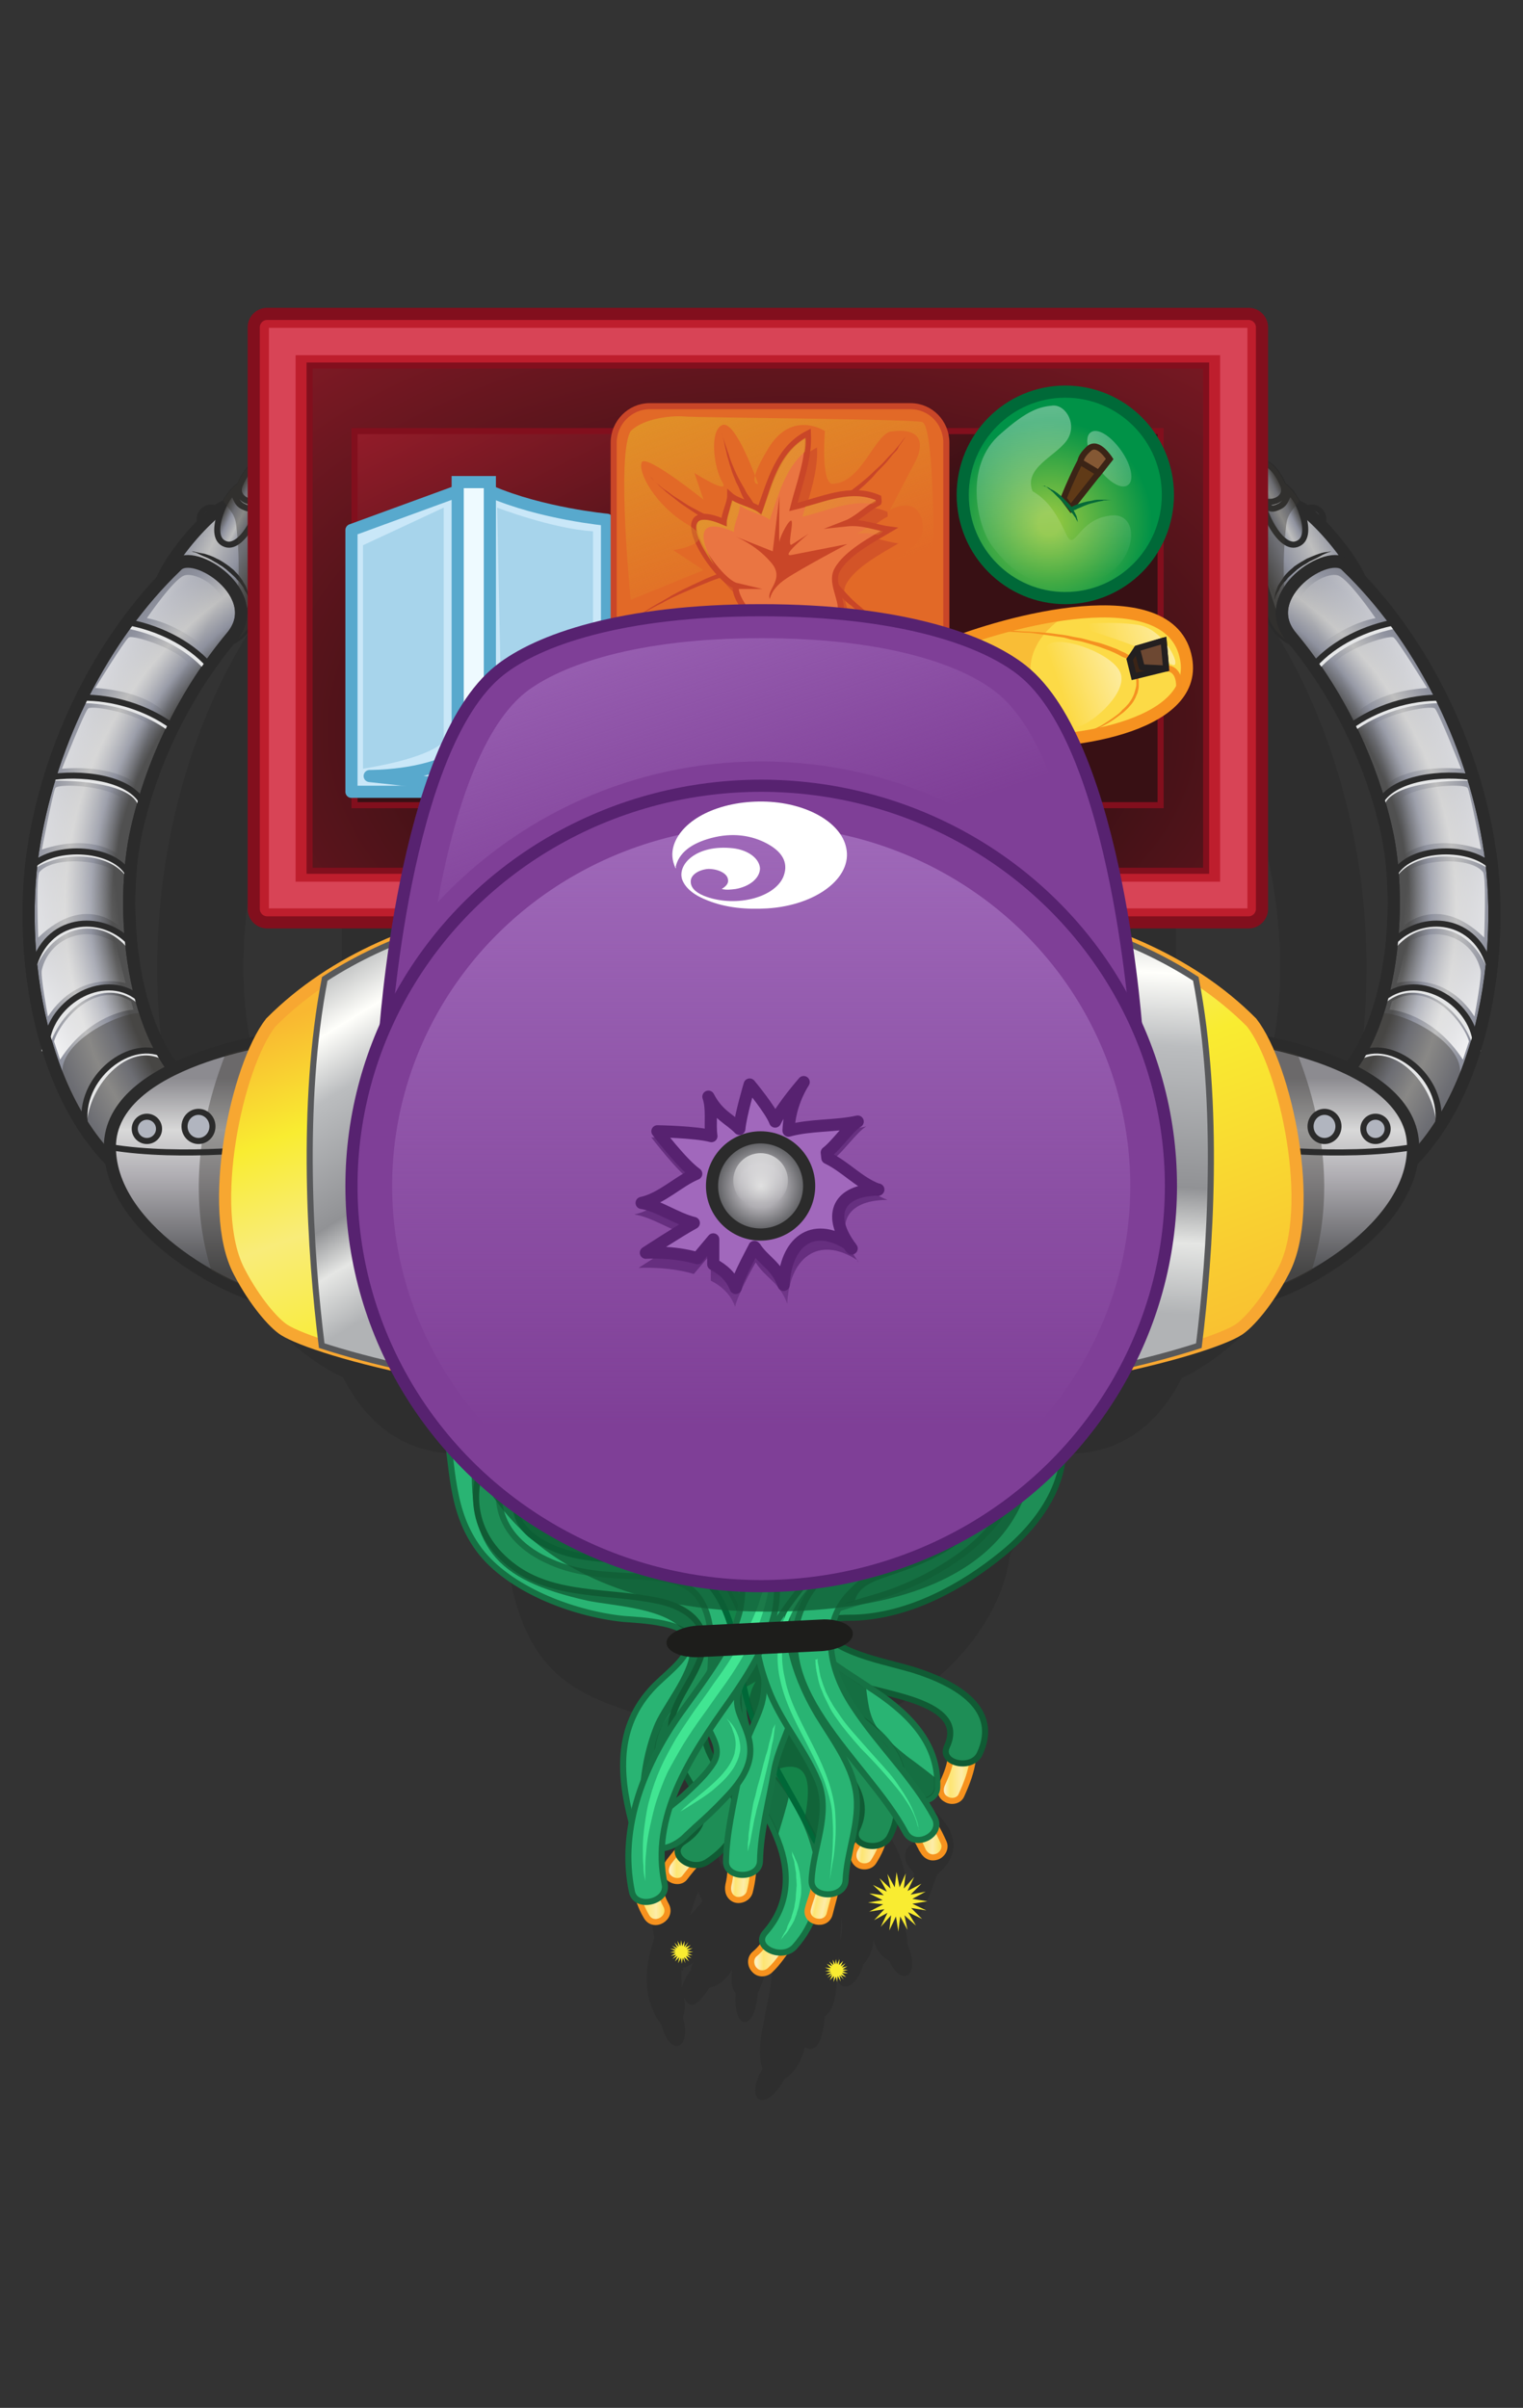 <?xml version="1.0" encoding="UTF-8" standalone="no"?>
<!-- Generator: Adobe Illustrator 18.0.0, SVG Export Plug-In . SVG Version: 6.00 Build 0) -->

<svg
   xmlns:dc="http://purl.org/dc/elements/1.1/"
   xmlns:cc="http://creativecommons.org/ns#"
   xmlns:rdf="http://www.w3.org/1999/02/22-rdf-syntax-ns#"
   xmlns:svg="http://www.w3.org/2000/svg"
   xmlns="http://www.w3.org/2000/svg"
   xmlns:sodipodi="http://sodipodi.sourceforge.net/DTD/sodipodi-0.dtd"
   xmlns:inkscape="http://www.inkscape.org/namespaces/inkscape"
   id="Layer_1"
   xml:space="preserve"
   version="1.1"
   x="0px"
   y="0px"
   width="250.9px"
   height="396.5px"
   viewBox="0 0 250.9 396.5"
   enable-background="new 0 0 250.9 396.5"
   inkscape:version="0.48.4 r9939"
   sodipodi:docname="Dee.svg"><rect x="0" y="0" width="250.9" height="396.5" fill="#333333" stroke="none"/><defs
     id="defs803" /><sodipodi:namedview
     pagecolor="#ffffff"
     bordercolor="#666666"
     borderopacity="1"
     objecttolerance="10"
     gridtolerance="10"
     guidetolerance="10"
     inkscape:pageopacity="0"
     inkscape:pageshadow="2"
     inkscape:window-width="1920"
     inkscape:window-height="1028"
     id="namedview801"
     showgrid="false"
     inkscape:zoom="0.59520807"
     inkscape:cx="-262.64958"
     inkscape:cy="198.25"
     inkscape:window-x="0"
     inkscape:window-y="515"
     inkscape:window-maximized="1"
     inkscape:current-layer="Layer_1" /><g
     id="g3"
     transform="translate(-1.3,-45.413)"
     style="opacity:0.1"><path
       d="m 226.4,203.6 c -0.1,-21.7 -7.2,-44.3 -18.9,-59.8 -1.1,-2.3 -3,-6 -4.7,-8.6 0.3,-1.6 -1.1,-3.4 -2.3,-2.9 -0.4,-0.4 -0.8,-0.7 -1.1,-0.8 -0.2,-0.5 -0.4,-0.9 -0.6,-1.2 -0.2,-0.6 -0.9,-1.4 -1.3,-1.8 -0.5,-1.6 -1.2,-3.3 -2.5,-4 v -23.6 c 0,-0.8 -0.2,-1.5 -0.6,-2.1 v -0.3 h -0.2 c -0.4,-0.5 -1,-0.8 -1.6,-0.8 H 60.1 c -0.6,0 -1.2,0.3 -1.6,0.8 h -0.2 v 0.3 c -0.4,0.6 -0.6,1.3 -0.6,2.1 v 24.5 c -0.7,0.9 -1.2,2 -1.5,3.1 -0.5,0.6 -0.9,1.2 -1.3,1.8 l -0.6,1.2 c -0.4,0.2 -0.7,0.5 -1.1,0.8 -1.2,-0.5 -2.6,1.3 -2.3,2.9 -1.6,2.6 -3.5,6.3 -4.7,8.6 -16.3,21.6 -23.2,55.1 -16.4,84.2 0,0.2 -0.1,0.4 -0.1,0.5 l 0.3,0.1 c 1.2,5.2 2.9,10 5.1,14.2 v 0.3 h 0.1 c 1,1.9 2.1,3.7 3.3,5.3 1.7,12.2 13.4,21.2 19.3,23.8 4.3,8.4 10.7,12.6 19.2,12.6 2,5.1 4.5,9.8 7.4,14 2.5,26 14.5,26.1 30,31.4 h -0.3 l 0.2,5.6 1.6,-0.1 c -5.8,9.3 -9.5,15.5 -6.8,28.8 -2,5.9 -1.6,10.7 1.2,14.4 1.4,5.4 5,4 3.5,-1.3 0.4,-1.2 0.4,-2.3 0.1,-3.5 1.2,3.4 3.4,-0.1 4.3,-1.4 1.5,-0.3 2.7,-1.3 3.7,-2.9 -0.1,1.3 -0.3,2.8 0.6,3.8 -0.5,6.3 3.2,6.5 3.6,0.1 1.4,-2.8 1.9,-6 1.5,-9.6 3,7.2 -2.6,16.2 -0.7,22 -3.1,5.4 0.5,7.4 3.6,1.7 1.7,-1.1 2.8,-2.8 3.4,-5.3 0.3,0.2 0.6,0.3 0.9,0.3 1.9,0 2.2,-3.8 2.4,-5.4 2.4,-1.5 1.8,-7.2 2.2,-9.7 l 0.3,0.6 c -2,5.1 2.4,5.9 3.8,0.6 1,-1 1.6,-2.4 1.7,-4.1 0.4,1.7 1.3,2.8 2.6,3.5 1.9,4.4 5.3,2.7 3,-2.7 0,-1.7 -0.5,-3.1 -1.4,-4.4 0.7,-0.3 1.2,-0.9 1.4,-1.8 0.9,7.6 5,-6 4.9,-5.3 10.4,-8.9 -12.5,-17.7 -16.6,-19.9 h 0.3 l -0.2,-5.1 c 10.6,0 26.7,-12.9 28.5,-27.8 3.6,-4.9 6.7,-10.5 9.1,-16.5 8.5,0.1 14.9,-4.1 19.2,-12.5 5.9,-2.6 17.7,-11.7 19.4,-23.9 1.2,-1.6 2.3,-3.4 3.3,-5.3 h 0.1 v -0.3 c 2.1,-4.2 3.8,-9 5.1,-14.2 l 0.3,-0.1 c 0,-0.2 -0.1,-0.4 -0.1,-0.5 1.6,-7.8 2.4,-16.3 2.3,-24.4 0,-4.3 0.1,8.1 0,0 z M 125.3,347.8 c -0.3,-1.1 -0.5,-2.3 -0.5,-3.5 0.2,1 0.5,1.9 0.8,2.9 -0.2,0.2 -0.2,0.4 -0.3,0.6 -0.2,-0.9 0,-0.1 0,0 z m -4.9,5.5 c -0.5,-1.1 -0.8,-2.3 -0.9,-3.5 0.1,-0.2 0.2,-0.4 0.3,-0.7 0.5,1.4 1,2.7 0.6,4.2 -0.5,-1.2 0.4,-1.5 0,0 z m -6.1,-5.5 c -0.3,0.6 -0.6,1.2 -0.9,1.9 0.2,-0.9 0.5,-1.7 0.9,-2.5 v 0.6 c -0.3,0.7 0,-0.2 0,0 z m 2,9 c 0.2,0.6 0.5,1.1 0.7,1.7 -0.1,0.2 -0.3,0.3 -0.4,0.5 l -0.4,0.5 c -0.4,0.4 -0.8,0.9 -1.2,1.3 0.4,-1.3 0.8,-2.7 1.3,-4 0.1,0.3 -0.5,1.3 0,0 z m 27.8,-4.5 c -0.7,-1.2 -1.5,-2.3 -2.2,-3.5 1.2,1.4 2.2,2.9 2.9,4.6 -0.2,-0.4 -0.4,-0.8 -0.7,-1.1 -0.7,-1.2 0.3,0.3 0,0 z M 60,223.1 c -0.5,0.9 -1,1.9 -1.5,3.1 -3.8,0.9 -7.5,2.5 -11,4.6 -12.4,-22.2 -3.9,-55.6 7.7,-74.2 0.9,-0.6 1.8,-1.5 2.4,-2.6 v 49.5 c 0,0.8 0.2,1.5 0.6,2.1 v 0.3 h 0.2 c 0.4,0.5 1,0.8 1.6,0.8 h 17.1 c -0.1,0.7 -0.2,1.3 -0.2,2 -6.2,3.3 -12,7.9 -16.9,14.4 z m 116.7,-14.4 c -0.1,-0.7 -0.2,-1.4 -0.2,-2 h 16.1 c 0.6,0 1.2,-0.3 1.6,-0.8 h 0.2 v -0.3 c 0.4,-0.6 0.6,-1.3 0.6,-2.1 v -52.2 l 0.2,0.7 c 0.5,2 1.7,3.7 3.2,4.7 11.6,18.6 20.1,52 7.7,74.2 -3.5,-2.1 -7.2,-3.6 -11,-4.6 -0.5,-1.2 -1,-2.3 -1.5,-3.1 v -0.1 c -4.9,-6.4 -10.7,-11 -16.9,-14.4 -0.1,-0.7 6.2,3.4 0,0 z m -63.1,160.8 c 0.7,-0.1 1.3,-0.5 1.9,-0.9 -0.2,0.4 -0.4,0.8 -0.4,1.3 -0.7,0.8 -1.2,1.8 -1.5,2.9 0,-1.1 -0.1,-2.2 0,-3.3 0.6,-0.1 -0.1,1.1 0,0 z m 26.3,-8.4 c 0.2,1.2 0.2,2.5 -0.2,3.8 0.1,-1.3 0.2,-2.5 0.2,-3.8 z m 10.9,-3 c 0,-6.1 -2.5,-11.2 -7.8,-16.1 22.4,7.2 2,4.3 8.9,11.9 -0.2,1.2 -0.6,2.4 -1,3.5 l -0.1,0.4 c 0.1,0.1 0.1,0.2 0,0.3 0.1,-6 0.1,-0.1 0,0 z"
       id="path5"
       inkscape:connector-curvature="0" /></g><linearGradient
     id="SVGID_1_"
     y2="264.29"
     gradientUnits="userSpaceOnUse"
     x2="37.76"
     gradientTransform="matrix(1,0,0,-1,0,396)"
     y1="265.98"
     x1="34.426"><stop
       stop-color="#505050"
       offset=".09"
       id="stop8" /><stop
       stop-color="#8F929F"
       offset=".315"
       id="stop10" /><stop
       stop-color="#BEBEBE"
       offset=".592"
       id="stop12" /><stop
       stop-color="#8F929F"
       offset=".816"
       id="stop14" /><stop
       stop-color="#505050"
       offset="1"
       id="stop16" /></linearGradient><ellipse
     rx="1.9"
     ry="1.9"
     cy="130.9"
     cx="36.1"
     stroke-miterlimit="10"
     id="ellipse18"
     style="fill:url(#SVGID_1_);stroke:#2b2b2b;stroke-miterlimit:10"
     sodipodi:cx="36.099998"
     sodipodi:cy="130.89999"
     sodipodi:rx="1.9"
     sodipodi:ry="1.9"
     transform="translate(-1.3,-45.413)" /><linearGradient
     id="SVGID_2_"
     y2="260.71"
     gradientUnits="userSpaceOnUse"
     x2="28.098"
     gradientTransform="matrix(1,0,0,-1,-1.3,350.587)"
     y1="252.92"
     x1="44.05"><stop
       stop-color="#505050"
       offset=".09"
       id="stop21" /><stop
       stop-color="#8F929F"
       offset=".315"
       id="stop23" /><stop
       stop-color="#BEBEBE"
       offset=".592"
       id="stop25" /><stop
       stop-color="#8F929F"
       offset=".816"
       id="stop27" /><stop
       stop-color="#505050"
       offset="1"
       id="stop29" /></linearGradient><path
     stroke-miterlimit="10"
     d="m 41.3,101.387 c -1.2,3.7 -5.6,5.7 -9.7,4.3 -4.1,-1.4 -6.5,-5.5 -5.3,-9.2 1.2,-3.7 5.4,-8.8 8.4,-11.5 1.9,-1.7 3.1,-2.1 4.3,-1.7 4.1,1.4 7.8,1.6 6.6,5.3 l -4.3,12.8 z"
     id="path31"
     style="fill:url(#SVGID_2_);stroke:#2b2b2b;stroke-width:2;stroke-miterlimit:10"
     inkscape:connector-curvature="0" /><g
     stroke-miterlimit="10"
     id="g33"
     transform="translate(-1.3,-45.413)"
     style="stroke:#2b2b2b;stroke-miterlimit:10"><linearGradient
       id="SVGID_3_"
       y2="253.49"
       gradientUnits="userSpaceOnUse"
       x2="41.367"
       gradientTransform="matrix(0.892,0.452,0.452,-0.892,-107.74,336.35)"
       y1="253.49"
       x1="36.893"><stop
         stop-color="#505050"
         offset=".09"
         id="stop36" /><stop
         stop-color="#8F929F"
         offset=".315"
         id="stop38" /><stop
         stop-color="#BEBEBE"
         offset=".592"
         id="stop40" /><stop
         stop-color="#8F929F"
         offset=".816"
         id="stop42" /><stop
         stop-color="#505050"
         offset="1"
         id="stop44" /></linearGradient><path
       d="m 42.7,130.5 c 0.2,-0.2 1.2,-1.1 1.3,-3.6 0.2,-2.6 -2.3,-1.5 -2.3,-1.5 0,0 -2.5,1.1 -2.7,3.6 -0.2,2.4 3.7,1.5 3.7,1.5 z"
       id="path46"
       style="fill:url(#SVGID_3_);stroke-width:2"
       inkscape:connector-curvature="0" /><linearGradient
       id="SVGID_4_"
       y2="257.03"
       gradientUnits="userSpaceOnUse"
       x2="41.435"
       gradientTransform="matrix(0.892,0.452,0.452,-0.892,-107.74,336.35)"
       y1="257.03"
       x1="37.182"><stop
         stop-color="#505050"
         offset=".09"
         id="stop49" /><stop
         stop-color="#8F929F"
         offset=".315"
         id="stop51" /><stop
         stop-color="#BEBEBE"
         offset=".592"
         id="stop53" /><stop
         stop-color="#8F929F"
         offset=".816"
         id="stop55" /><stop
         stop-color="#505050"
         offset="1"
         id="stop57" /></linearGradient><path
       d="m 44.9,121.7 c 1.3,0.6 0.4,4.1 -0.3,5.5 -0.9,1.8 -4.8,0.6 -3.8,-1.9 1.1,-2.6 2.8,-4.2 4.1,-3.6 z"
       id="path59"
       style="fill:url(#SVGID_4_)"
       inkscape:connector-curvature="0" /><linearGradient
       id="SVGID_5_"
       y2="249.62"
       gradientUnits="userSpaceOnUse"
       x2="41.956"
       gradientTransform="matrix(0.892,0.452,0.452,-0.892,-107.74,336.35)"
       y1="249.62"
       x1="36.371"><stop
         stop-color="#505050"
         offset=".09"
         id="stop62" /><stop
         stop-color="#8F929F"
         offset=".315"
         id="stop64" /><stop
         stop-color="#BEBEBE"
         offset=".592"
         id="stop66" /><stop
         stop-color="#8F929F"
         offset=".816"
         id="stop68" /><stop
         stop-color="#505050"
         offset="1"
         id="stop70" /></linearGradient><path
       d="m 39.7,126.7 c 0.5,0.3 0.4,1.5 1.6,2.1 1.2,0.6 1.5,0.4 2.4,-0.1 0.9,-0.5 -2.4,7.8 -5.5,6.2 -2.9,-1.4 0.7,-8.6 1.5,-8.2 z"
       id="path72"
       style="fill:url(#SVGID_5_)"
       inkscape:connector-curvature="0" /></g><path
     d="m 31.6,90.787 c 0,0 0.2,0 0.6,0.1 0.4,0.1 0.9,0.2 1.5,0.3 0.6,0.2 1.3,0.4 2,0.8 0.7,0.3 1.4,0.8 2.1,1.3 0.3,0.3 0.7,0.5 0.9,0.8 0.3,0.3 0.6,0.6 0.8,0.9 0.2,0.3 0.5,0.6 0.6,0.9 0.2,0.3 0.4,0.6 0.5,0.9 0.1,0.3 0.2,0.6 0.3,0.8 0.1,0.2 0.1,0.5 0.1,0.6 0.1,0.4 0.1,0.6 0.1,0.6 0,0 -0.1,-0.2 -0.2,-0.5 l -0.3,-0.6 c -0.1,-0.2 -0.3,-0.4 -0.4,-0.7 -0.1,-0.3 -0.3,-0.5 -0.5,-0.8 -0.2,-0.3 -0.4,-0.5 -0.7,-0.8 -0.2,-0.3 -0.5,-0.5 -0.8,-0.8 -0.3,-0.3 -0.6,-0.5 -0.9,-0.8 -0.3,-0.2 -0.6,-0.5 -1,-0.7 -0.3,-0.2 -0.6,-0.4 -1,-0.6 -0.6,-0.4 -1.3,-0.7 -1.8,-0.9 -0.5,-0.2 -1,-0.5 -1.3,-0.6 -0.5,-0.1 -0.6,-0.2 -0.6,-0.2 z"
     id="path74"
     inkscape:connector-curvature="0"
     style="fill:#2b2b2b" /><path
     enable-background="new "
     d="m 46.2,85.787 c -0.6,-1.1 -1.7,-1.6 -3.2,-2.1 0.1,-0.4 0.2,-0.8 0.3,-1.3 0.1,-0.1 0.2,-0.3 0.3,-0.4 0.7,-1.4 1.7,-5.2 0.1,-6 -0.2,-0.1 -0.5,-0.2 -0.8,-0.2 -1.3,0 -2.8,1.6 -3.8,3.9 -0.5,0.4 -1.1,0.9 -1.6,1.7 -0.3,0.3 -0.5,0.7 -0.7,1.1 0.7,1.2 1.9,2 2.1,3.9 0.7,5.6 0.7,14 -1.3,19.7 2,-0.9 3.6,-2.5 4.3,-4.6 l 4.2,-12.9 c 0.6,-1.1 0.5,-2 0.1,-2.8 z"
     id="path76"
     inkscape:connector-curvature="0"
     style="opacity:0.4;fill:#3a3932" /><radialGradient
     id="SVGID_6_"
     gradientUnits="userSpaceOnUse"
     cy="259.45"
     cx="5.482"
     gradientTransform="matrix(0.769,0,0,-0.771,69.12,349.437)"
     r="114.88"><stop
       stop-color="#505050"
       offset=".621"
       id="stop79" /><stop
       stop-color="#8F929F"
       offset=".662"
       id="stop81" /><stop
       stop-color="#BEBEBE"
       offset=".709"
       id="stop83" /><stop
       stop-color="#8F929F"
       offset=".77"
       id="stop85" /><stop
       stop-color="#505050"
       offset=".969"
       id="stop87" /></radialGradient><path
     stroke-miterlimit="10"
     d="m 22.2,194.487 c -15.8,-11.4 -19.6,-38.3 -16.5,-56 2.8,-16.6 11.2,-33.7 23.4,-45.4 2.8,-3.1 14.8,4.8 9.1,11.7 -7.6,9.1 -13.1,20.3 -15.7,31.8 -2.8,12.3 -1.3,35.2 10.2,43.4 -3.6,4.8 -7.1,9.6 -10.5,14.5 z"
     id="path89"
     style="fill:url(#SVGID_6_);stroke:#2b2b2b;stroke-width:2;stroke-miterlimit:10"
     inkscape:connector-curvature="0" /><path
     enable-background="new "
     d="m 23.3,166.787 c -4.7,0 -16,6.3 -12.3,11.9 2.7,6 6.3,11.1 11,14.7 l 9.5,-13.3 c -4.5,-3.5 -6.6,-8.1 -8.2,-13.3 z"
     id="path91"
     inkscape:connector-curvature="0"
     style="opacity:0.4;fill:#3a3932" /><g
     stroke-miterlimit="10"
     id="g93"
     transform="translate(-1.3,-45.413)"
     style="fill:none;stroke:#e6e7e8;stroke-miterlimit:10"><path
       d="m 8.6,218.6 c 2.1,-7.9 9.8,-13.1 15.5,-8.5"
       id="path95"
       inkscape:connector-curvature="0" /><path
       d="m 6.4,205.5 c 3.2,-8.7 11.5,-9.7 16,-4.6"
       id="path97"
       inkscape:connector-curvature="0" /><path
       d="M 6.5,188.2 C 11,185 19.4,185 22.6,189.6"
       id="path99"
       inkscape:connector-curvature="0" /><path
       d="m 9.1,173.5 c 5,-0.2 14.9,0.5 15.5,4.8"
       id="path101"
       inkscape:connector-curvature="0" /><path
       d="m 14.4,160.7 c 5.3,-0.1 10.9,1.7 15,4.7"
       id="path103"
       inkscape:connector-curvature="0" /><path
       d="m 21.7,148.3 c 5.2,0.9 10.4,3.4 13.7,7.1"
       id="path105"
       inkscape:connector-curvature="0" /><path
       d="m 15.2,232 c -0.9,-6.6 6.3,-15.9 13,-12.6"
       id="path107"
       inkscape:connector-curvature="0" /></g><g
     stroke-miterlimit="10"
     id="g109"
     transform="translate(-1.3,-45.413)"
     style="fill:none;stroke:#2b2b2b;stroke-miterlimit:10"><path
       d="m 8.9,218.1 c 0,-7.3 9.3,-13.1 15.2,-8.4"
       id="path111"
       inkscape:connector-curvature="0" /><path
       d="m 6.7,205 c 2.2,-8.7 11.3,-9.3 15.9,-4.5"
       id="path113"
       inkscape:connector-curvature="0" /><path
       d="m 6.5,188.1 c 3.9,-3.8 13.9,-3.2 16.1,1.5"
       id="path115"
       inkscape:connector-curvature="0" /><path
       d="m 9.1,173.5 c 5.2,-1 13.7,-0.1 15.8,4.3"
       id="path117"
       inkscape:connector-curvature="0" /><path
       d="m 14.7,160.3 c 5.3,-0.1 10.9,1.7 15,4.7"
       id="path119"
       inkscape:connector-curvature="0" /><path
       d="m 22,147.8 c 5.2,0.9 10.4,3.4 13.7,7.1"
       id="path121"
       inkscape:connector-curvature="0" /><path
       d="m 15.5,231.5 c -2,-7.8 6.7,-15.3 12.7,-12.5"
       id="path123"
       inkscape:connector-curvature="0" /></g><path
     stroke-miterlimit="10"
     d="m 22.2,194.587 c -15.8,-11.4 -19.6,-38.3 -16.5,-56 2.8,-16.6 11.2,-33.7 23.4,-45.4 2.8,-3.1 14.8,4.8 9.1,11.7 -7.6,9.1 -13.1,20.3 -15.7,31.8 -2.8,12.3 -1.3,35.2 10.2,43.4 -3.6,4.8 -7.1,9.6 -10.5,14.5 z"
     id="path125"
     inkscape:connector-curvature="0"
     style="fill:none;stroke:#2b2b2b;stroke-width:2;stroke-miterlimit:10" /><linearGradient
     id="SVGID_7_"
     y2="247.79"
     gradientUnits="userSpaceOnUse"
     x2="38.456"
     gradientTransform="matrix(1,0,0,-1,-1.3,350.587)"
     y1="257.06"
     x1="19.914"><stop
       stop-color="#fff"
       offset="0"
       id="stop128" /><stop
       stop-color="#fff"
       stop-opacity="0"
       offset=".882"
       id="stop130" /></linearGradient><path
     d="m 24.2,101.787 c 0,0 4.3,-6.3 6.1,-7 1.7,-0.7 7.2,1.8 7.3,7.3 -0.4,2.7 -3.6,4.8 -3.6,4.8 0,0 -4.2,-4 -9.8,-5.1 z"
     id="path132"
     style="fill:url(#SVGID_7_)"
     inkscape:connector-curvature="0" /><linearGradient
     id="SVGID_8_"
     y2="235.77"
     gradientUnits="userSpaceOnUse"
     x2="32.46"
     gradientTransform="matrix(1,0,0,-1,-1.3,350.587)"
     y1="245.04"
     x1="13.93"><stop
       stop-color="#fff"
       offset="0"
       id="stop135" /><stop
       stop-color="#fff"
       stop-opacity="0"
       offset=".882"
       id="stop137" /></linearGradient><path
     d="m 15.7,113.287 c 0,0 4.8,-7.8 5.5,-8.3 0.7,-0.6 9.4,2.3 10.3,5 -1.2,2.3 -4.2,7.5 -4.2,7.5 0,0 -2.8,-3.6 -11.6,-4.2 z"
     id="path139"
     style="fill:url(#SVGID_8_)"
     inkscape:connector-curvature="0" /><linearGradient
     id="SVGID_9_"
     y2="223.71"
     gradientUnits="userSpaceOnUse"
     x2="30.929"
     gradientTransform="matrix(1.011,-0.149,-0.16,-1.081,30.207,372.307)"
     y1="232.98"
     x1="12.4"><stop
       stop-color="#fff"
       offset="0"
       id="stop142" /><stop
       stop-color="#fff"
       stop-opacity="0"
       offset=".882"
       id="stop144" /></linearGradient><path
     d="m 10.2,126.587 c 0,0 3.6,-9.1 4.3,-9.9 0.6,-0.7 9.9,1.1 11.2,3.8 -0.9,2.6 -3.1,8.7 -3.1,8.7 0,0 -3.4,-3.3 -12.4,-2.6 z"
     id="path146"
     style="fill:url(#SVGID_9_)"
     inkscape:connector-curvature="0" /><linearGradient
     id="SVGID_10_"
     y2="216.11"
     gradientUnits="userSpaceOnUse"
     x2="34.134"
     gradientTransform="matrix(0.949,-0.379,-0.406,-1.015,77.666,368.317)"
     y1="225.38"
     x1="15.597"><stop
       stop-color="#fff"
       offset="0"
       id="stop149" /><stop
       stop-color="#fff"
       stop-opacity="0"
       offset=".882"
       id="stop151" /></linearGradient><path
     d="m 6.9,139.887 c 0,0 1.8,-9.3 2.2,-10.1 0.4,-0.9 10.2,-0.4 11.8,2.5 -0.3,2.8 -1.3,8.5 -1.3,8.5 0,0 -4.2,-3.7 -12.7,-0.9 z"
     id="path153"
     style="fill:url(#SVGID_10_)"
     inkscape:connector-curvature="0" /><linearGradient
     id="SVGID_11_"
     y2="206.59"
     gradientUnits="userSpaceOnUse"
     x2="35.582"
     gradientTransform="matrix(0.871,-0.535,-0.572,-0.931,108.94,358.707)"
     y1="215.86"
     x1="17.036"><stop
       stop-color="#fff"
       offset="0"
       id="stop156" /><stop
       stop-color="#fff"
       stop-opacity="0"
       offset=".882"
       id="stop158" /></linearGradient><path
     d="m 6.3,154.387 c 0,0 -0.4,-10.1 0.2,-10.8 2.3,-2.7 11,-2.1 13.1,0.5 0.2,2.8 0.2,8.6 0.2,8.6 0,0 -5.6,-5.9 -13.5,1.7 z"
     id="path160"
     style="fill:url(#SVGID_11_)"
     inkscape:connector-curvature="0" /><linearGradient
     id="SVGID_12_"
     y2="194.37"
     gradientUnits="userSpaceOnUse"
     x2="45.499"
     gradientTransform="matrix(0.642,-0.795,-0.85,-0.687,158.21,325.237)"
     y1="203.65"
     x1="26.94"><stop
       stop-color="#fff"
       offset="0"
       id="stop163" /><stop
       stop-color="#fff"
       stop-opacity="0"
       offset=".882"
       id="stop165" /></linearGradient><path
     d="m 7.9,167.387 c 0,0 -1.3,-6.8 -1,-7.7 1.2,-5 7,-7.7 12.2,-4.4 0.6,2.9 1.6,6.6 1.6,6.6 0,0 -7.7,-2.3 -12.8,5.5 z"
     id="path167"
     style="fill:url(#SVGID_12_)"
     inkscape:connector-curvature="0" /><linearGradient
     id="SVGID_13_"
     y2="186.85"
     gradientUnits="userSpaceOnUse"
     x2="41.725"
     gradientTransform="matrix(0.642,-0.795,-0.85,-0.687,158.21,325.237)"
     y1="196.13"
     x1="23.169"><stop
       stop-color="#fff"
       offset="0"
       id="stop170" /><stop
       stop-color="#fff"
       stop-opacity="0"
       offset=".882"
       id="stop172" /></linearGradient><path
     d="m 9.9,174.487 -1,-3 c 0.9,-3.2 6.7,-10.3 12.7,-6.6 l 0.4,1.4 c 0,-0.1 -7.1,0.4 -12.1,8.2 z"
     id="path174"
     style="fill:url(#SVGID_13_)"
     inkscape:connector-curvature="0" /><linearGradient
     id="SVGID_14_"
     y2="264.29"
     gradientUnits="userSpaceOnUse"
     x2="491.61"
     gradientTransform="matrix(-1,0,0,-1,707.31,396)"
     y1="265.98"
     x1="488.28"><stop
       stop-color="#505050"
       offset=".09"
       id="stop177" /><stop
       stop-color="#8F929F"
       offset=".315"
       id="stop179" /><stop
       stop-color="#BEBEBE"
       offset=".592"
       id="stop181" /><stop
       stop-color="#8F929F"
       offset=".816"
       id="stop183" /><stop
       stop-color="#505050"
       offset="1"
       id="stop185" /></linearGradient><ellipse
     rx="1.9"
     ry="1.9"
     cy="130.9"
     cx="217.4"
     stroke-miterlimit="10"
     id="ellipse187"
     style="fill:url(#SVGID_14_);stroke:#2b2b2b;stroke-miterlimit:10"
     sodipodi:cx="217.39999"
     sodipodi:cy="130.89999"
     sodipodi:rx="1.9"
     sodipodi:ry="1.9"
     transform="translate(-1.3,-45.413)" /><linearGradient
     id="SVGID_15_"
     y2="260.71"
     gradientUnits="userSpaceOnUse"
     x2="481.95"
     gradientTransform="matrix(-1,0,0,-1,706.01,350.587)"
     y1="252.92"
     x1="497.9"><stop
       stop-color="#505050"
       offset=".09"
       id="stop190" /><stop
       stop-color="#8F929F"
       offset=".315"
       id="stop192" /><stop
       stop-color="#BEBEBE"
       offset=".592"
       id="stop194" /><stop
       stop-color="#8F929F"
       offset=".816"
       id="stop196" /><stop
       stop-color="#505050"
       offset="1"
       id="stop198" /></linearGradient><path
     stroke-miterlimit="10"
     d="m 209.5,101.387 c 1.2,3.7 5.6,5.7 9.7,4.3 4.1,-1.4 6.5,-5.5 5.3,-9.2 -1.2,-3.7 -5.4,-8.8 -8.4,-11.5 -1.9,-1.7 -3.1,-2.1 -4.3,-1.7 -4.1,1.4 -7.8,1.6 -6.6,5.3 l 4.3,12.8 z"
     id="path200"
     style="fill:url(#SVGID_15_);stroke:#2b2b2b;stroke-width:2;stroke-miterlimit:10"
     inkscape:connector-curvature="0" /><g
     stroke-miterlimit="10"
     id="g202"
     transform="translate(-1.3,-45.413)"
     style="stroke:#2b2b2b;stroke-miterlimit:10"><linearGradient
       id="SVGID_16_"
       y2="458.48"
       gradientUnits="userSpaceOnUse"
       x2="446.27"
       gradientTransform="matrix(-0.892,0.452,-0.452,-0.892,815.05,336.35)"
       y1="458.48"
       x1="441.8"><stop
         stop-color="#505050"
         offset=".09"
         id="stop205" /><stop
         stop-color="#8F929F"
         offset=".315"
         id="stop207" /><stop
         stop-color="#BEBEBE"
         offset=".592"
         id="stop209" /><stop
         stop-color="#8F929F"
         offset=".816"
         id="stop211" /><stop
         stop-color="#505050"
         offset="1"
         id="stop213" /></linearGradient><path
       d="m 210.8,130.5 c -0.2,-0.2 -1.2,-1.1 -1.3,-3.6 -0.2,-2.6 2.3,-1.5 2.3,-1.5 0,0 2.5,1.1 2.7,3.6 0.2,2.4 -3.7,1.5 -3.7,1.5 z"
       id="path215"
       style="fill:url(#SVGID_16_);stroke-width:2"
       inkscape:connector-curvature="0" /><linearGradient
       id="SVGID_17_"
       y2="462.02"
       gradientUnits="userSpaceOnUse"
       x2="446.34"
       gradientTransform="matrix(-0.892,0.452,-0.452,-0.892,815.05,336.35)"
       y1="462.02"
       x1="442.08"><stop
         stop-color="#505050"
         offset=".09"
         id="stop218" /><stop
         stop-color="#8F929F"
         offset=".315"
         id="stop220" /><stop
         stop-color="#BEBEBE"
         offset=".592"
         id="stop222" /><stop
         stop-color="#8F929F"
         offset=".816"
         id="stop224" /><stop
         stop-color="#505050"
         offset="1"
         id="stop226" /></linearGradient><path
       d="m 208.6,121.7 c -1.3,0.6 -0.4,4.1 0.3,5.5 0.9,1.8 4.8,0.6 3.8,-1.9 -1.1,-2.6 -2.8,-4.2 -4.1,-3.6 z"
       id="path228"
       style="fill:url(#SVGID_17_)"
       inkscape:connector-curvature="0" /><linearGradient
       id="SVGID_18_"
       y2="454.61"
       gradientUnits="userSpaceOnUse"
       x2="446.86"
       gradientTransform="matrix(-0.892,0.452,-0.452,-0.892,815.05,336.35)"
       y1="454.61"
       x1="441.27"><stop
         stop-color="#505050"
         offset=".09"
         id="stop231" /><stop
         stop-color="#8F929F"
         offset=".315"
         id="stop233" /><stop
         stop-color="#BEBEBE"
         offset=".592"
         id="stop235" /><stop
         stop-color="#8F929F"
         offset=".816"
         id="stop237" /><stop
         stop-color="#505050"
         offset="1"
         id="stop239" /></linearGradient><path
       d="m 213.7,126.7 c -0.5,0.3 -0.4,1.5 -1.6,2.1 -1.2,0.6 -1.5,0.4 -2.4,-0.1 -0.9,-0.5 2.4,7.8 5.5,6.2 2.9,-1.4 -0.6,-8.6 -1.5,-8.2 z"
       id="path241"
       style="fill:url(#SVGID_18_)"
       inkscape:connector-curvature="0" /></g><path
     d="m 219.3,90.787 c 0,0 -0.2,0.1 -0.5,0.2 -0.3,0.1 -0.8,0.3 -1.3,0.6 -0.5,0.3 -1.2,0.6 -1.8,0.9 -0.3,0.2 -0.6,0.4 -1,0.6 -0.3,0.2 -0.6,0.4 -1,0.7 -0.3,0.3 -0.6,0.5 -0.9,0.8 -0.3,0.3 -0.6,0.5 -0.8,0.8 -0.2,0.3 -0.5,0.5 -0.7,0.8 -0.2,0.3 -0.4,0.5 -0.5,0.8 -0.1,0.3 -0.3,0.5 -0.4,0.7 l -0.3,0.6 c -0.1,0.3 -0.2,0.5 -0.2,0.5 0,0 0,-0.2 0.1,-0.6 0,-0.2 0.1,-0.4 0.1,-0.6 0.1,-0.2 0.2,-0.5 0.3,-0.8 0.1,-0.3 0.3,-0.6 0.5,-0.9 l 0.6,-0.9 c 0.2,-0.3 0.5,-0.6 0.8,-0.9 0.3,-0.3 0.6,-0.5 0.9,-0.8 0.7,-0.5 1.4,-0.9 2.1,-1.3 0.7,-0.3 1.4,-0.6 2,-0.8 0.6,-0.2 1.1,-0.3 1.5,-0.3 0.3,-0.1 0.5,-0.1 0.5,-0.1 z"
     id="path243"
     inkscape:connector-curvature="0"
     style="fill:#2b2b2b" /><path
     enable-background="new "
     d="m 204.6,85.787 c 0.6,-1.1 1.7,-1.6 3.2,-2.1 -0.1,-0.4 -0.2,-0.8 -0.3,-1.3 -0.1,-0.1 -0.2,-0.3 -0.3,-0.4 -0.7,-1.4 -1.7,-5.2 -0.1,-6 0.2,-0.1 0.5,-0.2 0.8,-0.2 1.3,0 2.8,1.6 3.8,3.9 0.5,0.4 1.1,0.9 1.6,1.7 0.3,0.3 0.5,0.7 0.7,1.1 -0.7,1.2 -1.9,2 -2.1,3.9 -0.7,5.6 -0.7,14 1.3,19.7 -2,-0.9 -3.6,-2.5 -4.3,-4.6 l -4.2,-12.9 c -0.5,-1.1 -0.5,-2 -0.1,-2.8 z"
     id="path245"
     inkscape:connector-curvature="0"
     style="opacity:0.4;fill:#3a3932" /><radialGradient
     id="SVGID_19_"
     gradientUnits="userSpaceOnUse"
     cy="259.45"
     cx="566.27"
     gradientTransform="matrix(-0.769,0,0,-0.771,612.76,349.437)"
     r="114.88"><stop
       stop-color="#505050"
       offset=".621"
       id="stop248" /><stop
       stop-color="#8F929F"
       offset=".662"
       id="stop250" /><stop
       stop-color="#BEBEBE"
       offset=".709"
       id="stop252" /><stop
       stop-color="#8F929F"
       offset=".77"
       id="stop254" /><stop
       stop-color="#505050"
       offset=".969"
       id="stop256" /></radialGradient><path
     stroke-miterlimit="10"
     d="m 228.7,194.487 c 15.8,-11.4 19.6,-38.3 16.5,-56 -2.8,-16.6 -11.2,-33.7 -23.4,-45.4 -2.8,-3.1 -14.8,4.8 -9.1,11.7 7.6,9.1 13.1,20.3 15.7,31.8 2.8,12.3 1.3,35.2 -10.2,43.4 3.6,4.8 7,9.6 10.5,14.5 z"
     id="path258"
     style="fill:url(#SVGID_19_);stroke:#2b2b2b;stroke-width:2;stroke-miterlimit:10"
     inkscape:connector-curvature="0" /><path
     enable-background="new "
     d="m 227.5,166.787 c 4.7,0 16,6.3 12.3,11.9 -2.7,6 -6.3,11.1 -11,14.7 l -9.5,-13.3 c 4.5,-3.5 6.7,-8.1 8.2,-13.3 z"
     id="path260"
     inkscape:connector-curvature="0"
     style="opacity:0.4;fill:#3a3932" /><g
     stroke-miterlimit="10"
     id="g262"
     transform="translate(-1.3,-45.413)"
     style="fill:none;stroke:#e6e7e8;stroke-miterlimit:10"><path
       d="m 244.8,218.6 c -2.1,-7.9 -9.8,-13.1 -15.5,-8.5"
       id="path264"
       inkscape:connector-curvature="0" /><path
       d="m 247.1,205.5 c -3.2,-8.7 -11.5,-9.7 -16,-4.6"
       id="path266"
       inkscape:connector-curvature="0" /><path
       d="m 247,188.2 c -4.5,-3.2 -12.9,-3.2 -16.1,1.4"
       id="path268"
       inkscape:connector-curvature="0" /><path
       d="m 244.3,173.5 c -5,-0.2 -14.9,0.5 -15.5,4.8"
       id="path270"
       inkscape:connector-curvature="0" /><path
       d="m 239.1,160.7 c -5.3,-0.1 -10.9,1.7 -15,4.7"
       id="path272"
       inkscape:connector-curvature="0" /><path
       d="m 231.8,148.3 c -5.2,0.9 -10.4,3.4 -13.7,7.1"
       id="path274"
       inkscape:connector-curvature="0" /><path
       d="m 238.3,232 c 0.9,-6.6 -6.3,-15.9 -13,-12.6"
       id="path276"
       inkscape:connector-curvature="0" /></g><g
     stroke-miterlimit="10"
     id="g278"
     transform="translate(-1.3,-45.413)"
     style="fill:none;stroke:#2b2b2b;stroke-miterlimit:10"><path
       d="m 244.5,218.1 c 0,-7.3 -9.3,-13.1 -15.2,-8.4"
       id="path280"
       inkscape:connector-curvature="0" /><path
       d="m 246.8,205 c -2.2,-8.7 -11.3,-9.3 -15.9,-4.5"
       id="path282"
       inkscape:connector-curvature="0" /><path
       d="m 247,188.1 c -3.9,-3.8 -13.9,-3.2 -16.1,1.5"
       id="path284"
       inkscape:connector-curvature="0" /><path
       d="m 244.3,173.5 c -5.2,-1 -13.7,-0.1 -15.8,4.3"
       id="path286"
       inkscape:connector-curvature="0" /><path
       d="m 238.8,160.3 c -5.3,-0.1 -10.9,1.7 -15,4.7"
       id="path288"
       inkscape:connector-curvature="0" /><path
       d="m 231.5,147.8 c -5.2,0.9 -10.4,3.4 -13.7,7.1"
       id="path290"
       inkscape:connector-curvature="0" /><path
       d="m 238,231.5 c 2,-7.8 -6.7,-15.3 -12.7,-12.5"
       id="path292"
       inkscape:connector-curvature="0" /></g><path
     stroke-miterlimit="10"
     d="m 228.7,194.587 c 15.8,-11.4 19.6,-38.3 16.5,-56 -2.8,-16.6 -11.2,-33.7 -23.4,-45.4 -2.8,-3.1 -14.8,4.8 -9.1,11.7 7.6,9.1 13.1,20.3 15.7,31.8 2.8,12.3 1.3,35.2 -10.2,43.4 3.6,4.8 7,9.6 10.5,14.5 z"
     id="path294"
     inkscape:connector-curvature="0"
     style="fill:none;stroke:#2b2b2b;stroke-width:2;stroke-miterlimit:10" /><linearGradient
     id="SVGID_20_"
     y2="247.79"
     gradientUnits="userSpaceOnUse"
     x2="492.31"
     gradientTransform="matrix(-1,0,0,-1,706.01,350.587)"
     y1="257.06"
     x1="473.76"><stop
       stop-color="#fff"
       offset="0"
       id="stop297" /><stop
       stop-color="#fff"
       stop-opacity="0"
       offset=".882"
       id="stop299" /></linearGradient><path
     d="m 226.6,101.787 c 0,0 -4.3,-6.3 -6.1,-7 -1.7,-0.7 -7.2,1.8 -7.3,7.3 0.4,2.7 3.6,4.8 3.6,4.8 0,0 4.3,-4 9.8,-5.1 z"
     id="path301"
     style="fill:url(#SVGID_20_)"
     inkscape:connector-curvature="0" /><linearGradient
     id="SVGID_21_"
     y2="235.78"
     gradientUnits="userSpaceOnUse"
     x2="486.31"
     gradientTransform="matrix(-1,0,0,-1,706.01,350.587)"
     y1="245.04"
     x1="467.78"><stop
       stop-color="#fff"
       offset="0"
       id="stop304" /><stop
       stop-color="#fff"
       stop-opacity="0"
       offset=".882"
       id="stop306" /></linearGradient><path
     d="m 235.1,113.287 c 0,0 -4.8,-7.8 -5.5,-8.3 -0.7,-0.6 -9.4,2.3 -10.3,5 1.2,2.3 4.2,7.5 4.2,7.5 0,0 2.8,-3.6 11.6,-4.2 z"
     id="path308"
     style="fill:url(#SVGID_21_)"
     inkscape:connector-curvature="0" /><linearGradient
     id="SVGID_22_"
     y2="162.97"
     gradientUnits="userSpaceOnUse"
     x2="470.23"
     gradientTransform="matrix(-1.011,-0.149,0.16,-1.081,674.5,372.307)"
     y1="172.23"
     x1="451.7"><stop
       stop-color="#fff"
       offset="0"
       id="stop311" /><stop
       stop-color="#fff"
       stop-opacity="0"
       offset=".882"
       id="stop313" /></linearGradient><path
     d="m 240.7,126.587 c 0,0 -3.6,-9.1 -4.3,-9.9 -0.6,-0.7 -9.9,1.1 -11.2,3.8 0.9,2.6 3.1,8.7 3.1,8.7 0,0 3.4,-3.3 12.4,-2.6 z"
     id="path315"
     style="fill:url(#SVGID_22_)"
     inkscape:connector-curvature="0" /><linearGradient
     id="SVGID_23_"
     y2="61.997"
     gradientUnits="userSpaceOnUse"
     x2="446.51"
     gradientTransform="matrix(-0.949,-0.379,0.406,-1.015,627.04,368.317)"
     y1="71.266"
     x1="427.97"><stop
       stop-color="#fff"
       offset="0"
       id="stop318" /><stop
       stop-color="#fff"
       stop-opacity="0"
       offset=".882"
       id="stop320" /></linearGradient><path
     d="m 244,139.887 c 0,0 -1.8,-9.3 -2.2,-10.1 -0.4,-0.9 -10.2,-0.4 -11.8,2.5 0.3,2.8 1.3,8.5 1.3,8.5 0,0 4.1,-3.7 12.7,-0.9 z"
     id="path322"
     style="fill:url(#SVGID_23_)"
     inkscape:connector-curvature="0" /><linearGradient
     id="SVGID_24_"
     y2="-10.752"
     gradientUnits="userSpaceOnUse"
     x2="413.98"
     gradientTransform="matrix(-0.871,-0.535,0.572,-0.931,595.77,358.707)"
     y1="-1.48"
     x1="395.44"><stop
       stop-color="#fff"
       offset="0"
       id="stop325" /><stop
       stop-color="#fff"
       stop-opacity="0"
       offset=".882"
       id="stop327" /></linearGradient><path
     d="m 244.5,154.387 c 0,0 0.4,-10.1 -0.2,-10.8 -2.2,-2.7 -11,-2.1 -13.1,0.5 -0.2,2.8 -0.2,8.6 -0.2,8.6 0,0 5.7,-5.9 13.5,1.7 z"
     id="path329"
     style="fill:url(#SVGID_24_)"
     inkscape:connector-curvature="0" /><linearGradient
     id="SVGID_25_"
     y2="-128.6"
     gradientUnits="userSpaceOnUse"
     x2="324.59"
     gradientTransform="matrix(-0.642,-0.795,0.85,-0.687,546.5,325.237)"
     y1="-119.32"
     x1="306.03"><stop
       stop-color="#fff"
       offset="0"
       id="stop332" /><stop
       stop-color="#fff"
       stop-opacity="0"
       offset=".882"
       id="stop334" /></linearGradient><path
     d="m 242.9,167.387 c 0,0 1.3,-6.8 1,-7.7 -1.2,-5 -7,-7.7 -12.2,-4.4 -0.6,2.9 -1.6,6.6 -1.6,6.6 0,0 7.8,-2.3 12.8,5.5 z"
     id="path336"
     style="fill:url(#SVGID_25_)"
     inkscape:connector-curvature="0" /><linearGradient
     id="SVGID_26_"
     y2="-136.12"
     gradientUnits="userSpaceOnUse"
     x2="320.82"
     gradientTransform="matrix(-0.642,-0.795,0.85,-0.687,546.5,325.237)"
     y1="-126.84"
     x1="302.26"><stop
       stop-color="#fff"
       offset="0"
       id="stop339" /><stop
       stop-color="#fff"
       stop-opacity="0"
       offset=".882"
       id="stop341" /></linearGradient><path
     d="m 241,174.487 1,-3 c -0.9,-3.2 -6.7,-10.3 -12.7,-6.6 l -0.4,1.4 c 0,-0.1 7,0.4 12.1,8.2 z"
     id="path343"
     style="fill:url(#SVGID_26_)"
     inkscape:connector-curvature="0" /><linearGradient
     id="SVGID_27_"
     y2="140.88"
     gradientUnits="userSpaceOnUse"
     x2="487.52"
     gradientTransform="matrix(-1,0,0,-1,706.01,350.587)"
     y1="180.33"
     x1="487.52"><stop
       stop-color="#8C8B90"
       offset=".186"
       id="stop346" /><stop
       stop-color="#D8D8D8"
       offset=".401"
       id="stop348" /><stop
       stop-color="#AFADB2"
       offset=".596"
       id="stop350" /><stop
       stop-color="#4E4F52"
       offset="1"
       id="stop352" /></linearGradient><path
     stroke-miterlimit="10"
     d="m 206.5,213.787 c 4.5,0 26.3,-10.4 26.3,-24.9 0,-14.5 -28.5,-18 -28.5,-18 l 2.2,42.9 z"
     id="path354"
     style="fill:url(#SVGID_27_);stroke:#2b2b2b;stroke-width:2;stroke-miterlimit:10"
     inkscape:connector-curvature="0" /><path
     enable-background="new "
     d="m 205,171.687 c 1.5,0.2 4.9,0.8 8.8,2 6,15.5 4.8,27.5 2.3,35.5 -3.7,2.1 -7.1,3.5 -8.9,3.8 l -2.2,-41.3 z"
     id="path356"
     inkscape:connector-curvature="0"
     style="opacity:0.4;fill:#3a3932" /><path
     stroke-miterlimit="10"
     d="m 205.2,188.887 c 0,0 15.7,2 27.6,0"
     id="path358"
     inkscape:connector-curvature="0"
     style="fill:none;stroke:#2b2b2b;stroke-miterlimit:10" /><ellipse
     rx="2.3"
     ry="2.4"
     cy="230.9"
     cx="219.5"
     stroke-miterlimit="10"
     id="ellipse360"
     sodipodi:cx="219.5"
     sodipodi:cy="230.89999"
     sodipodi:rx="2.3"
     sodipodi:ry="2.4000001"
     transform="translate(-1.3,-45.413)"
     style="fill:#b1b5bf;stroke:#2b2b2b;stroke-miterlimit:10" /><ellipse
     rx="2"
     ry="2"
     cy="231.3"
     cx="227.9"
     stroke-miterlimit="10"
     id="ellipse362"
     sodipodi:cx="227.89999"
     sodipodi:cy="231.3"
     sodipodi:rx="2"
     sodipodi:ry="2"
     transform="translate(-1.3,-45.413)"
     style="fill:#b1b5bf;stroke:#2b2b2b;stroke-miterlimit:10" /><path
     stroke-miterlimit="10"
     d="M 125.2,195.287"
     id="path364"
     inkscape:connector-curvature="0"
     style="fill:none;stroke:#1d1d1b;stroke-miterlimit:10" /><linearGradient
     id="SVGID_28_"
     y2="140.88"
     gradientUnits="userSpaceOnUse"
     x2="33.67"
     gradientTransform="matrix(1,0,0,-1,-1.3,350.587)"
     y1="180.34"
     x1="33.67"><stop
       stop-color="#8C8B90"
       offset=".186"
       id="stop367" /><stop
       stop-color="#D8D8D8"
       offset=".401"
       id="stop369" /><stop
       stop-color="#AFADB2"
       offset=".596"
       id="stop371" /><stop
       stop-color="#4E4F52"
       offset="1"
       id="stop373" /></linearGradient><path
     stroke-miterlimit="10"
     d="m 44.4,213.787 c -4.5,0 -26.3,-10.4 -26.3,-24.9 0,-14.5 28.5,-18 28.5,-18 l -2.2,42.9 z"
     id="path375"
     style="fill:url(#SVGID_28_);stroke:#2b2b2b;stroke-width:2;stroke-miterlimit:10"
     inkscape:connector-curvature="0" /><path
     enable-background="new "
     d="m 45.9,171.687 c -1.5,0.2 -4.9,0.8 -8.8,2 -6,15.5 -4.8,27.5 -2.3,35.5 3.7,2.1 7.1,3.5 8.9,3.8 l 2.2,-41.3 z"
     id="path377"
     inkscape:connector-curvature="0"
     style="opacity:0.4;fill:#3a3932" /><path
     stroke-miterlimit="10"
     d="m 45.7,188.887 c 0,0 -15.7,2 -27.6,0"
     id="path379"
     inkscape:connector-curvature="0"
     style="fill:none;stroke:#2b2b2b;stroke-miterlimit:10" /><ellipse
     rx="2.3"
     ry="2.4"
     cy="230.9"
     cx="34"
     stroke-miterlimit="10"
     id="ellipse381"
     sodipodi:cx="34"
     sodipodi:cy="230.89999"
     sodipodi:rx="2.3"
     sodipodi:ry="2.4000001"
     transform="translate(-1.3,-45.413)"
     style="fill:#b1b5bf;stroke:#2b2b2b;stroke-miterlimit:10" /><ellipse
     rx="2"
     ry="2"
     cy="231.3"
     cx="25.5"
     stroke-miterlimit="10"
     id="ellipse383"
     sodipodi:cx="25.5"
     sodipodi:cy="231.3"
     sodipodi:rx="2"
     sodipodi:ry="2"
     transform="translate(-1.3,-45.413)"
     style="fill:#b1b5bf;stroke:#2b2b2b;stroke-miterlimit:10" /><linearGradient
     id="SVGID_29_"
     y2="89.897"
     gradientUnits="userSpaceOnUse"
     x2="151.17"
     gradientTransform="matrix(1,0,0,-1,-1.3,350.587)"
     y1="205.06"
     x1="108.45"><stop
       stop-color="#F9B831"
       offset="0"
       id="stop386" /><stop
       stop-color="#F9EC31"
       offset=".146"
       id="stop388" /><stop
       stop-color="#F9EC79"
       offset=".279"
       id="stop390" /><stop
       stop-color="#F9EC31"
       offset=".447"
       id="stop392" /><stop
       stop-color="#F9B831"
       offset=".915"
       id="stop394" /></linearGradient><path
     stroke-miterlimit="10"
     d="m 125,146.787 c 23.6,0 60.1,0.4 81.2,21.6 5.6,7.2 10.7,30.7 5.2,41 -2.6,5 -5.7,8.5 -7.4,9.6 -5.2,3.3 -35.6,11.9 -79,11.9 -43.4,0 -73,-8.6 -78.2,-11.9 -1.7,-1.1 -4.8,-4.6 -7.4,-9.6 -5.4,-10.3 -0.4,-33.8 5.2,-41 21.1,-21.2 56.8,-21.6 80.4,-21.6"
     id="path396"
     style="fill:url(#SVGID_29_);stroke:#f7a731;stroke-width:2;stroke-miterlimit:10"
     inkscape:connector-curvature="0" /><linearGradient
     id="SVGID_30_"
     y2="142.43"
     gradientUnits="userSpaceOnUse"
     x2="76.035"
     gradientTransform="matrix(1,0,0,-1,-1.3,350.587)"
     y1="188.55"
     x1="47.771"><stop
       stop-color="#ACAEB0"
       offset="0"
       id="stop399" /><stop
       stop-color="#FFFFFB"
       offset=".2"
       id="stop401" /><stop
       stop-color="#BBBDBF"
       offset=".371"
       id="stop403" /><stop
       stop-color="#919295"
       offset=".702"
       id="stop405" /><stop
       stop-color="#E5E6E4"
       offset=".833"
       id="stop407" /><stop
       stop-color="#B1B3B5"
       offset="1"
       id="stop409" /></linearGradient><path
     stroke-miterlimit="10"
     d="m 70.9,152.987 c -6.1,2 -12,4.7 -17.4,8.2 -4,20.6 -2.4,45.3 -0.5,60.4 3.7,1.2 8.7,2.6 14.9,3.9 -2.6,-29.3 1.1,-59.8 3,-72.5 z"
     id="path411"
     style="fill:url(#SVGID_30_);stroke:#58595b;stroke-miterlimit:10"
     inkscape:connector-curvature="0" /><linearGradient
     id="SVGID_31_"
     y2="134.52"
     gradientUnits="userSpaceOnUse"
     x2="188.87"
     gradientTransform="matrix(1,0,0,-1,-1.3,350.587)"
     y1="204.46"
     x1="192.22"><stop
       stop-color="#ACAEB0"
       offset="0"
       id="stop414" /><stop
       stop-color="#FFFFFB"
       offset=".2"
       id="stop416" /><stop
       stop-color="#BBBDBF"
       offset=".371"
       id="stop418" /><stop
       stop-color="#919295"
       offset=".702"
       id="stop420" /><stop
       stop-color="#E5E6E4"
       offset=".833"
       id="stop422" /><stop
       stop-color="#B1B3B5"
       offset="1"
       id="stop424" /></linearGradient><path
     stroke-miterlimit="10"
     d="m 179.6,152.987 c 6.1,2 12,4.7 17.4,8.2 4,20.6 2.4,45.3 0.5,60.4 -3.7,1.2 -8.7,2.6 -14.9,3.9 2.6,-29.3 -1.1,-59.8 -3,-72.5 z"
     id="path426"
     style="fill:url(#SVGID_31_);stroke:#58595b;stroke-miterlimit:10"
     inkscape:connector-curvature="0" /><linearGradient
     id="SVGID_32_"
     y2="38.167"
     gradientUnits="userSpaceOnUse"
     x2="111.23"
     gradientTransform="matrix(1,0,0,-1,-1.3,350.587)"
     y1="38.167"
     x1="106.08"><stop
       stop-color="#FDE04C"
       offset=".025"
       id="stop429" /><stop
       stop-color="#FDF0C5"
       offset=".112"
       id="stop431" /><stop
       stop-color="#FDE573"
       offset=".301"
       id="stop433" /><stop
       stop-color="#FDECA8"
       offset=".643"
       id="stop435" /><stop
       stop-color="#FDE04C"
       offset="1"
       id="stop437" /></linearGradient><path
     stroke-miterlimit="10"
     d="m 104.8,310.687 c 0.2,1.7 0.8,3.4 1.7,4.9 1.2,2.1 4.4,0.2 3.2,-1.9 -0.7,-1.3 -1.1,-2.6 -1.3,-4 -0.1,-1 -1.4,-1.5 -2.3,-1.3 -1.1,0.3 -1.4,1.3 -1.3,2.3 z"
     id="path439"
     style="fill:url(#SVGID_32_);stroke:#f6921e;stroke-miterlimit:10"
     inkscape:connector-curvature="0" /><linearGradient
     id="SVGID_33_"
     y2="37.862"
     gradientUnits="userSpaceOnUse"
     x2="119.53"
     gradientTransform="matrix(0.998,0.063,0.063,-0.998,2.369,338.667)"
     y1="37.862"
     x1="115.57"><stop
       stop-color="#FDE04C"
       offset=".025"
       id="stop442" /><stop
       stop-color="#FDF0C5"
       offset=".112"
       id="stop444" /><stop
       stop-color="#FDE573"
       offset=".301"
       id="stop446" /><stop
       stop-color="#FDECA8"
       offset=".643"
       id="stop448" /><stop
       stop-color="#FDE04C"
       offset="1"
       id="stop450" /></linearGradient><path
     stroke-miterlimit="10"
     d="m 120.4,305.487 c 0,1.6 0,3.3 -0.4,4.9 -0.2,1 0.1,2 1.1,2.4 0.9,0.3 2.1,-0.2 2.4,-1.2 0.5,-1.9 0.7,-3.9 0.6,-5.9 0,-1 -0.7,-1.9 -1.7,-2 -1,0 -2,0.8 -2,1.8 z"
     id="path452"
     style="fill:url(#SVGID_33_);stroke:#f6921e;stroke-miterlimit:10"
     inkscape:connector-curvature="0" /><linearGradient
     id="SVGID_34_"
     y2="29.295"
     gradientUnits="userSpaceOnUse"
     x2="131.75"
     gradientTransform="matrix(1,0,0,-1,-1.3,350.587)"
     y1="29.295"
     x1="125.07"><stop
       stop-color="#FDE04C"
       offset=".025"
       id="stop455" /><stop
       stop-color="#FDF0C5"
       offset=".112"
       id="stop457" /><stop
       stop-color="#FDE573"
       offset=".301"
       id="stop459" /><stop
       stop-color="#FDECA8"
       offset=".643"
       id="stop461" /><stop
       stop-color="#FDE04C"
       offset="1"
       id="stop463" /></linearGradient><path
     stroke-miterlimit="10"
     d="m 127,318.487 c -0.8,1.2 -1.6,2.4 -2.7,3.3 -0.8,0.7 -0.7,1.9 0,2.6 0.7,0.8 1.9,0.7 2.6,0 1.3,-1.2 2.2,-2.7 3.3,-4.1 0.6,-0.8 0.1,-2.1 -0.7,-2.5 -0.9,-0.5 -1.9,-0.1 -2.5,0.7 z"
     id="path465"
     style="fill:url(#SVGID_34_);stroke:#f6921e;stroke-miterlimit:10"
     inkscape:connector-curvature="0" /><linearGradient
     id="SVGID_35_"
     y2="39.981"
     gradientUnits="userSpaceOnUse"
     x2="138.78"
     gradientTransform="matrix(0.996,0.091,0.091,-0.996,3.634,331.057)"
     y1="39.981"
     x1="133.98"><stop
       stop-color="#FDE04C"
       offset=".025"
       id="stop468" /><stop
       stop-color="#FDF0C5"
       offset=".112"
       id="stop470" /><stop
       stop-color="#FDE573"
       offset=".301"
       id="stop472" /><stop
       stop-color="#FDECA8"
       offset=".643"
       id="stop474" /><stop
       stop-color="#FDE04C"
       offset="1"
       id="stop476" /></linearGradient><path
     stroke-miterlimit="10"
     d="m 142,301.687 c -0.1,1 -0.6,1.9 -1.1,2.7 -0.5,0.9 -0.4,2 0.4,2.6 0.8,0.6 2.1,0.4 2.6,-0.4 0.9,-1.4 1.6,-2.9 1.8,-4.5 0.2,-2.4 -3.4,-2.7 -3.7,-0.4 z"
     id="path478"
     style="fill:url(#SVGID_35_);stroke:#f6921e;stroke-miterlimit:10"
     inkscape:connector-curvature="0" /><linearGradient
     id="SVGID_36_"
     y2="48.043"
     gradientUnits="userSpaceOnUse"
     x2="156.8"
     gradientTransform="matrix(1,0,0,-1,-1.3,350.587)"
     y1="48.043"
     x1="151.58"><stop
       stop-color="#FDE04C"
       offset=".025"
       id="stop481" /><stop
       stop-color="#FDF0C5"
       offset=".112"
       id="stop483" /><stop
       stop-color="#FDE573"
       offset=".301"
       id="stop485" /><stop
       stop-color="#FDECA8"
       offset=".643"
       id="stop487" /><stop
       stop-color="#FDE04C"
       offset="1"
       id="stop489" /></linearGradient><path
     stroke-miterlimit="10"
     d="m 150.5,302.087 c 0.3,0.4 0.5,0.9 0.8,1.3 l 0.3,0.6 c 0.1,0.1 0.1,0.2 0.2,0.4 0.1,0.2 0.1,0.2 0.1,0.1 0.4,0.9 1.2,1.6 2.3,1.3 0.9,-0.2 1.7,-1.3 1.3,-2.3 -0.5,-1.1 -1,-2.2 -1.7,-3.2 -0.5,-0.9 -1.7,-1.2 -2.5,-0.7 -1,0.5 -1.3,1.6 -0.8,2.5 z"
     id="path491"
     style="fill:url(#SVGID_36_);stroke:#f6921e;stroke-miterlimit:10"
     inkscape:connector-curvature="0" /><linearGradient
     id="SVGID_37_"
     y2="58.407"
     gradientUnits="userSpaceOnUse"
     x2="161.6"
     gradientTransform="matrix(1,0,0,-1,-1.3,350.587)"
     y1="58.407"
     x1="156.24"><stop
       stop-color="#FDE04C"
       offset=".025"
       id="stop494" /><stop
       stop-color="#FDF0C5"
       offset=".112"
       id="stop496" /><stop
       stop-color="#FDE573"
       offset=".301"
       id="stop498" /><stop
       stop-color="#FDECA8"
       offset=".643"
       id="stop500" /><stop
       stop-color="#FDE04C"
       offset="1"
       id="stop502" /></linearGradient><path
     stroke-miterlimit="10"
     d="m 156.6,289.687 c -0.2,1.4 -0.8,2.8 -1.4,4.1 -0.4,0.9 -0.3,2 0.7,2.5 0.8,0.5 2.1,0.3 2.5,-0.7 0.9,-2 1.6,-3.8 1.9,-6 0.1,-1 -0.9,-1.9 -1.9,-1.9 -1.1,0.1 -1.7,1 -1.8,2 z"
     id="path504"
     style="fill:url(#SVGID_37_);stroke:#f6921e;stroke-miterlimit:10"
     inkscape:connector-curvature="0" /><linearGradient
     id="SVGID_38_"
     y2="43.981"
     gradientUnits="userSpaceOnUse"
     x2="116.9"
     gradientTransform="matrix(1,0,0,-1,-1.3,350.587)"
     y1="43.981"
     x1="110.99"><stop
       stop-color="#FDE04C"
       offset=".025"
       id="stop507" /><stop
       stop-color="#FDF0C5"
       offset=".112"
       id="stop509" /><stop
       stop-color="#FDE573"
       offset=".301"
       id="stop511" /><stop
       stop-color="#FDECA8"
       offset=".643"
       id="stop513" /><stop
       stop-color="#FDE04C"
       offset="1"
       id="stop515" /></linearGradient><path
     stroke-miterlimit="10"
     d="m 112.4,303.987 c -0.8,0.8 -1.5,1.7 -2.2,2.6 -0.6,0.8 -0.8,1.9 0,2.6 0.7,0.7 2,0.8 2.6,0 0.7,-0.9 1.4,-1.8 2.2,-2.6 0.7,-0.7 0.7,-1.9 0,-2.6 -0.6,-0.7 -1.8,-0.7 -2.6,0 z"
     id="path517"
     style="fill:url(#SVGID_38_);stroke:#f6921e;stroke-miterlimit:10"
     inkscape:connector-curvature="0" /><path
     stroke-miterlimit="10"
     d="m 73.3,234.187 c 1.4,7.3 0.8,14.6 5.7,21.1 4.8,6.3 15.1,10.4 23.7,11.3 2.5,0.2 11.7,0.5 10.9,4.1 -0.6,2.9 -4.4,5.3 -6.4,7.6 -6.1,6.8 -5,15.2 -2.8,23.1 0.8,2.9 6.2,1.7 5.4,-1.2 -1.1,-3.9 -1.9,-7.9 -1.5,-11.9 0.4,-4.4 3.7,-7.3 6.8,-10.5 4.6,-4.7 6.1,-10.1 -1,-13.6 -3.9,-1.9 -8.6,-1.7 -12.9,-2.3 -5.1,-0.8 -10.8,-3.3 -14.7,-6.1 -7.6,-5.5 -6.4,-15.1 -7.8,-22.6 -0.7,-3.2 -6,-2 -5.4,1 z"
     id="path519"
     inkscape:connector-curvature="0"
     style="fill:#29b473;stroke:#167244;stroke-miterlimit:10" /><path
     enable-background="new "
     d="m 114.1,277.987 0.7,-0.7 c 2,-2 4.2,-5.1 3.7,-8 -0.3,-2 -1.9,-3.6 -4.6,-4.9 -2.7,-1.3 -5.8,-1.6 -8.9,-1.8 -1.3,-0.1 -2.6,-0.2 -3.9,-0.4 -4.8,-0.7 -10.7,-3.2 -14.9,-6.2 -5.9,-4.3 -6.6,-10.9 -7.2,-17.2 -0.1,-1.1 -0.2,-2.2 -0.4,-3.3 -0.4,0.3 -0.8,0.5 -1.2,0.8 l 0.4,2.8 c -0.8,15.6 3.4,21 19,24.5 3.8,0.8 11.8,1.1 15.3,4.4 0.6,0.3 1.2,0.7 1.5,1.1 0.4,0.5 0.5,1.1 0.4,1.8 l -0.3,0.9 c -0.2,4 -4.8,9.3 -6,12.5 -2.3,5.8 -2.6,11.6 -2.3,17.7 0.2,0.3 0.5,0.5 0.7,0.7 0.3,0.1 0.5,0.1 0.7,0.1 0.9,0 1.8,-0.4 2.3,-1 0.3,-0.4 0.4,-0.9 0.3,-1.4 -1,-3.5 -1.9,-7.7 -1.5,-12.1 0.4,-4.4 3.2,-7.3 6.2,-10.3 z"
     id="path521"
     inkscape:connector-curvature="0"
     style="opacity:0.77;fill:#105b34" /><path
     stroke-miterlimit="10"
     d="m 80.9,237.987 c -4,6.9 -3.4,14.7 3.7,20 6.7,5 15.5,3.9 23.7,5.6 4,0.8 7.6,3 7.6,6.7 0,3.9 -3.5,7.8 -4.8,11.4 -1.3,3.6 -0.3,6.7 1.5,10 2.4,4.3 5.5,8 0,11.6 -2.8,1.9 1.1,5.1 3.9,3.3 3.5,-2.3 5.7,-5.5 4.8,-9.3 -0.9,-3.9 -4.6,-7.2 -5.2,-11.1 -0.6,-3.7 2.5,-7.6 4,-10.8 1.7,-3.6 1.9,-7 -0.2,-10.4 -3.8,-6.3 -13.8,-6.5 -21,-7.2 -4.9,-0.4 -9,-1.7 -12.3,-4.9 -3.7,-3.5 -3,-8.7 -0.7,-12.6 1.4,-2.7 -3.4,-5 -5,-2.3 z"
     id="path523"
     inkscape:connector-curvature="0"
     style="fill:#1e8e56;stroke:#105b34;stroke-miterlimit:10" /><path
     stroke-miterlimit="10"
     d="m 85,237.987 c -5,7.3 -3.5,15.2 5.7,19.2 4.5,2 9.4,2.2 14.3,2.4 4.2,0.2 8.3,0.5 10.4,3.9 2.6,4.1 1.6,9.8 1.5,14.2 -0.2,4.4 0.5,8.5 2.8,12.6 1.3,2.2 3.3,4.1 4.9,6.2 1.6,2.1 2.7,4.3 3.6,6.7 2,5.1 1.8,10.6 -2.1,15 -2.2,2.4 2.7,4.7 4.8,2.4 6.8,-7.6 4.1,-17.9 -1,-25.6 -3,-4.5 -6.8,-7.7 -7.4,-13.1 -0.5,-4.5 0.4,-9.1 -0.2,-13.6 -0.5,-3.8 -1.6,-7.8 -5.3,-10.4 -3.1,-2.2 -7.3,-2.6 -11.2,-2.8 -5.2,-0.3 -10.1,-0.4 -14.6,-2.9 -5.1,-2.9 -4.1,-7.9 -1.5,-11.8 1.9,-2.7 -2.9,-5 -4.7,-2.4 z"
     id="path525"
     inkscape:connector-curvature="0"
     style="fill:#29b473;stroke:#167244;stroke-miterlimit:10" /><path
     enable-background="new "
     d="m 129.7,294.987 c -0.8,-1.2 -1.7,-2.3 -2.5,-3.4 -2.3,-3 -4.5,-5.8 -4.9,-9.8 -0.2,-2.2 -0.2,-4.5 -0.1,-6.7 v -0.8 c -2.5,-0.2 -4,1.1 -4.8,3.1 v 0.4 c -0.2,4.8 0.7,8.7 2.8,12.4 0.8,1.4 1.9,2.6 2.9,3.8 0.7,0.8 1.3,1.5 1.9,2.3 1.3,1.7 2.3,3.6 3.2,5.8 0.6,-2 1.3,-4.2 1.8,-6.4 -0.1,-0.3 -0.2,-0.5 -0.3,-0.7 z"
     id="path527"
     inkscape:connector-curvature="0"
     style="opacity:0.77;fill:#105b34" /><path
     stroke-miterlimit="10"
     d="m 88,239.787 c -2.9,4.4 -5.2,9.9 0.3,13.6 6.3,4.3 14.2,3.1 21.5,3.9 10.3,1.2 11.3,13.2 12.6,19.8 1.7,9.3 7.5,17 11.7,25.6 1.3,2.7 6.7,1.5 5.4,-1.2 -3.9,-7.9 -9.2,-15.1 -11.3,-23.5 -1.9,-7.8 -2.2,-15.8 -9.2,-21.9 -4.7,-4.1 -11.6,-3.4 -17.7,-3.7 -3.3,-0.2 -8.4,-0.9 -10.4,-3.4 -1.6,-1.9 0.9,-5.2 2,-6.8 1.6,-2.6 -3.2,-5 -4.9,-2.4 z"
     id="path529"
     inkscape:connector-curvature="0"
     style="fill:#148449;stroke:#006838;stroke-miterlimit:10" /><path
     enable-background="new "
     d="m 139.1,302.987 c 0.2,-0.4 0.2,-0.8 0,-1.3 -1.2,-2.5 -2.6,-4.9 -3.9,-7.3 -2.9,-5.2 -5.9,-10.5 -7.3,-16.3 -0.3,-1.4 -0.6,-2.9 -0.9,-4.3 -1.1,-5.3 -2.1,-10.4 -5.6,-14.8 -0.8,-0.3 -1.7,-0.5 -2.7,-0.5 l -0.2,1.3 c 1.3,2 3.8,6.8 4,9.1 0.2,1.3 -0.2,2.7 -0.4,4 0.2,0.8 0.3,1.6 0.4,2.4 0.1,0.7 0.2,1.3 0.3,1.9 0,0.2 0.1,0.4 0.1,0.6 0.5,-0.3 1.1,-0.6 1.6,-0.9 -0.6,1 -0.9,2 -1.1,3 1.1,4 2.9,7.7 4.8,11.4 5.3,-1.7 5.4,2.8 4.4,8 0.6,1.1 1.2,2.2 1.7,3.3 0.4,0.8 1.3,1.3 2.5,1.3 1.1,0.1 1.9,-0.3 2.3,-0.9 z"
     id="path531"
     inkscape:connector-curvature="0"
     style="opacity:0.77;fill:#105b34" /><path
     stroke-miterlimit="10"
     d="m 117.4,254.687 c 3.4,7.8 10.3,17.2 8.1,25.8 -0.5,1.8 -1.4,3.5 -2.1,5.2 -1,2.3 -1.2,4.6 -1.7,7 -0.9,4.6 -2,9.2 -2.1,13.8 -0.1,3 5.5,3 5.6,0 0.1,-5 1.5,-9.9 2.3,-14.8 0.7,-4.1 3.1,-7.8 3.8,-11.9 1.6,-9.1 -4.9,-18.3 -8.5,-26.5 -1.3,-2.7 -6.7,-1.4 -5.4,1.4 z"
     id="path533"
     inkscape:connector-curvature="0"
     style="fill:#29b473;stroke:#167244;stroke-miterlimit:10" /><path
     stroke-miterlimit="10"
     d="m 169.3,236.387 c 1.9,8.3 -6.6,15.9 -14,20.3 -3.8,2.3 -8,4 -12.5,4.9 -3.6,0.7 -8.3,-0.2 -11.1,2.2 -7.1,6.1 4.1,12 10.1,13.8 5.6,1.7 17.4,3.1 14.2,10 -1.3,2.8 4.1,4 5.4,1.2 3.4,-7.3 -3.6,-11.5 -10.9,-13.8 -3.4,-1 -6.9,-1.7 -10.1,-3 -1.9,-0.8 -4.4,-2 -5.2,-3.8 -0.9,-1.9 4.3,-1.8 5.5,-1.8 9.2,-0.3 17.9,-5.2 24.3,-10.4 6.7,-5.4 11.6,-12.9 9.8,-20.9 -0.8,-2.9 -6.2,-1.7 -5.5,1.3 z"
     id="path535"
     inkscape:connector-curvature="0"
     style="fill:#1e8e56;stroke:#105b34;stroke-miterlimit:10" /><path
     stroke-miterlimit="10"
     d="m 164.5,236.687 c -1.4,7.8 -6.3,14.3 -14.1,18.7 -6.7,3.8 -15.8,4.3 -21.8,8.8 -6.4,4.9 2.1,11.4 6.5,14.3 6.5,4.4 14,8 13.7,15.9 -0.1,3 5.4,3 5.6,0 0.3,-6.8 -4,-11.7 -10.1,-15.8 -3.4,-2.3 -7,-4.4 -10,-7 -1,-0.8 -2.6,-2.3 -2.3,-3.5 0.3,-1.1 2.7,-1.8 3.7,-2.3 3.5,-1.5 7.4,-2.3 11.1,-3.6 4.1,-1.5 7.7,-3.4 11.1,-5.8 6.6,-4.7 10.8,-11.5 12,-18.6 0.5,-2.8 -4.9,-4.1 -5.4,-1.1 z"
     id="path537"
     inkscape:connector-curvature="0"
     style="fill:#29b473;stroke:#167244;stroke-miterlimit:10" /><g
     id="g539"
     transform="translate(-1.3,-45.413)"
     style="opacity:0.77;fill:#105b34"><path
       d="m 166.9,281 c -0.4,0.2 -0.7,0.5 -0.8,1.1 -1.4,7.9 -6.4,14.5 -14.3,19 -3,1.7 -6.5,2.8 -10,3.8 -4.2,1.2 -8.5,2.5 -11.8,5 -1.5,1.1 -2.2,2.4 -2.2,3.8 0.1,2.8 3,6.1 8.7,9.9 0.8,0.6 1.7,1.1 2.5,1.6 2.7,1.7 5.3,3.4 7.4,5.5 -1.8,-2.2 -2,-4.1 -2.4,-7.2 -0.5,-0.3 -1,-0.7 -1.5,-1 -2.5,-1.6 -5.1,-3.3 -7.4,-5.2 -0.9,-0.8 -2.8,-2.4 -2.4,-3.9 0.3,-1.1 2.1,-1.8 3.4,-2.3 0.2,-0.1 0.4,-0.1 0.5,-0.2 1.8,-0.7 3.6,-1.3 5.5,-1.8 1.1,-4.1 6.3,-3.5 14,-7.6 8.7,-4.5 9,-12.2 10.8,-20.5 z"
       id="path541"
       inkscape:connector-curvature="0" /><path
       d="m 155.3,338.1 c -1.1,-0.9 -2.3,-1.8 -3.5,-2.7 -1.7,-1.2 -2.9,-2.3 -3.9,-3.2 1.7,2.1 2.7,4.5 2.6,7.6 0,0.5 0.1,0.9 0.4,1.2 0.4,0.4 1.1,0.7 1.9,0.7 1.2,0 2.5,-0.6 2.5,-1.9 v -1.7 z"
       id="path543"
       inkscape:connector-curvature="0" /></g><path
     stroke-miterlimit="10"
     d="m 157.3,238.187 c -0.3,3.6 -4.6,6.3 -7.6,8.3 -3.4,2.3 -6.8,4.5 -10.1,6.8 -6.5,4.5 -14.4,9.8 -14.7,17.5 -0.2,5.9 4.9,11 9.1,15.2 4.2,4.3 10.1,9.2 7.2,15.2 -1.4,2.8 4,4 5.4,1.2 6.1,-12.3 -13.5,-19.6 -15.9,-30.4 -0.9,-3.9 2.6,-7.3 5.5,-9.9 3.4,-3 7.5,-5.5 11.3,-8.2 6.1,-4.3 15.1,-8.4 15.6,-15.8 0,-2.9 -5.6,-2.9 -5.8,0.1 z"
     id="path545"
     inkscape:connector-curvature="0"
     style="fill:#1e8e56;stroke:#105b34;stroke-miterlimit:10" /><path
     stroke-miterlimit="10"
     d="m 160,238.787 c -2.2,11.9 -21,13.8 -26.9,24 -8.4,14.4 9.8,27.1 16.1,39 1.5,2.7 6.2,0.4 4.8,-2.4 -3.5,-6.6 -9.3,-12 -13.4,-18.3 -3.7,-5.5 -5.8,-13.2 -0.7,-18.6 7.8,-8.4 23.3,-10.5 25.6,-22.5 0.4,-2.9 -4.9,-4.1 -5.5,-1.2 z"
     id="path547"
     inkscape:connector-curvature="0"
     style="fill:#29b473;stroke:#167244;stroke-miterlimit:10" /><path
     d="m 134.7,273.087 v 0.4 c 0,0.2 0.1,0.6 0.2,1.1 0,0.2 0.1,0.5 0.1,0.7 0.1,0.3 0.1,0.6 0.2,0.9 0.2,0.6 0.4,1.3 0.7,2 0.1,0.4 0.3,0.7 0.5,1.1 0.2,0.4 0.4,0.8 0.6,1.1 0.4,0.8 1,1.5 1.5,2.3 1.1,1.6 2.5,3.1 3.9,4.7 1.4,1.6 2.8,3.1 4.1,4.6 0.6,0.7 1.2,1.5 1.7,2.3 0.5,0.7 1,1.5 1.4,2.2 0.8,1.4 1.2,2.7 1.5,3.5 0.1,0.4 0.2,0.8 0.2,1 0,0.2 0.1,0.4 0.1,0.4 0,0 0,-0.1 -0.1,-0.4 -0.1,-0.2 -0.2,-0.6 -0.3,-1 -0.3,-0.9 -0.8,-2.1 -1.7,-3.4 -0.8,-1.3 -2,-2.7 -3.3,-4.2 -1.3,-1.5 -2.7,-3 -4.2,-4.5 -1.4,-1.6 -2.8,-3.2 -3.9,-4.8 -0.6,-0.8 -1.1,-1.6 -1.5,-2.5 l -0.6,-1.2 c -0.2,-0.4 -0.3,-0.8 -0.5,-1.2 -0.3,-0.7 -0.5,-1.5 -0.6,-2.1 -0.1,-0.3 -0.1,-0.6 -0.2,-0.9 0,-0.3 -0.1,-0.5 -0.1,-0.8 -0.1,-0.5 0,-0.8 -0.1,-1.1 0.4,0 0.4,-0.2 0.4,-0.2 z"
     id="path549"
     inkscape:connector-curvature="0"
     style="fill:#41e592" /><linearGradient
     id="SVGID_39_"
     y2="21.569"
     gradientUnits="userSpaceOnUse"
     x2="120.03"
     gradientTransform="matrix(0.975,0.221,0.221,-0.975,15.524,307.427)"
     y1="21.569"
     x1="116.22"><stop
       stop-color="#FDE04C"
       offset=".025"
       id="stop552" /><stop
       stop-color="#FDF0C5"
       offset=".112"
       id="stop554" /><stop
       stop-color="#FDE573"
       offset=".301"
       id="stop556" /><stop
       stop-color="#FDECA8"
       offset=".643"
       id="stop558" /><stop
       stop-color="#FDE04C"
       offset="1"
       id="stop560" /></linearGradient><path
     stroke-miterlimit="10"
     d="m 134.1,310.287 c 0,1.4 -0.7,2.7 -1,4 -0.6,2.3 3.1,3.1 3.6,0.8 0.4,-1.7 1,-3.3 1.1,-5 0,-1 -1,-1.8 -1.9,-1.8 -1.1,0.1 -1.8,1 -1.8,2 z"
     id="path562"
     style="fill:url(#SVGID_39_);stroke:#f6921e;stroke-miterlimit:10"
     inkscape:connector-curvature="0" /><path
     stroke-miterlimit="10"
     d="m 130.3,249.787 c -6.6,9.5 -7.7,19 -3.3,29.4 2.1,4.9 5.8,9.3 7.8,14.2 2.1,5.4 -0.9,10.9 -1.1,16.3 -0.1,3 5.4,3 5.6,0 0.2,-5 2.5,-9.7 1.7,-14.7 -0.8,-4.6 -3.8,-8.5 -6.3,-12.6 -2.8,-4.7 -4.8,-10 -5,-15.3 -0.2,-5.4 2.3,-10.3 5.5,-14.9 1.7,-2.7 -3.1,-5 -4.9,-2.4 z"
     id="path564"
     inkscape:connector-curvature="0"
     style="fill:#29b473;stroke:#167244;stroke-miterlimit:10" /><path
     d="m 147.9,250.787 c 0,0 -0.9,0.5 -2.6,1.5 -0.8,0.5 -1.8,1.1 -2.9,1.8 -0.6,0.4 -1.1,0.7 -1.8,1.1 -0.6,0.4 -1.3,0.9 -1.9,1.3 -0.6,0.5 -1.3,1 -2,1.6 -0.3,0.3 -0.7,0.6 -1,0.9 -0.3,0.3 -0.7,0.6 -1,0.9 -1.3,1.3 -2.6,2.8 -3.6,4.5 -1,1.7 -1.8,3.7 -2.1,5.7 -0.3,2.1 -0.2,4.2 0.3,6.3 0.4,2.1 1.2,4.1 2.1,6 0.9,1.9 1.9,3.8 2.8,5.6 0.9,1.8 1.7,3.6 2.3,5.4 0.6,1.8 1,3.6 1.1,5.2 0.1,1.6 0.1,3.1 0,4.5 -0.1,1.3 -0.2,2.5 -0.4,3.4 -0.3,1.9 -0.5,3 -0.5,3 0,0 0.1,-1.1 0.3,-3 0.1,-0.9 0.2,-2.1 0.2,-3.4 0.1,-1.3 0,-2.8 -0.1,-4.4 -0.1,-1.6 -0.6,-3.3 -1.2,-5.1 -0.6,-1.7 -1.5,-3.5 -2.4,-5.3 -1.8,-3.6 -4.1,-7.4 -5,-11.8 -0.5,-2.1 -0.5,-4.4 -0.2,-6.6 0.3,-2.2 1.1,-4.2 2.2,-6 1,-1.8 2.4,-3.3 3.8,-4.6 0.3,-0.3 0.7,-0.6 1,-0.9 0.4,-0.3 0.7,-0.6 1,-0.8 0.7,-0.6 1.4,-1 2,-1.5 0.7,-0.5 1.3,-0.9 2,-1.3 0.6,-0.4 1.2,-0.7 1.8,-1.1 1.1,-0.7 2.2,-1.2 3,-1.7 1.8,-0.7 2.8,-1.2 2.8,-1.2 z"
     id="path566"
     inkscape:connector-curvature="0"
     style="fill:#41e592" /><path
     stroke-miterlimit="10"
     d="m 134.7,249.787 c -4.4,5.6 -9.1,11 -12.9,16.9 -3.2,4.9 -7.4,11 -5.5,16.8 0.7,2.3 2.7,4.3 1.3,6.7 -1.2,2 -3.1,3.7 -4.9,5.4 -1.7,1.6 -6.8,4.8 -5.7,7.4 1.2,2.8 4.7,0.6 5.8,-0.5 0.6,-0.6 1.2,-1.1 1.7,-1.6 1.7,-1.5 3.3,-3 4.9,-4.7 3.2,-3.3 5.2,-6.5 3.7,-10.8 -0.9,-2.7 -2.4,-4.4 -1.3,-7.3 1.1,-3.1 3,-6.1 4.8,-9 3.7,-5.9 8.4,-11.4 12.9,-16.9 2,-2.6 -2.8,-4.9 -4.8,-2.4 z"
     id="path568"
     inkscape:connector-curvature="0"
     style="fill:#29b473;stroke:#167244;stroke-miterlimit:10" /><path
     stroke-miterlimit="10"
     d="m 123.7,249.987 c -2.4,5 -0.6,10.5 -1.9,15.6 -1.5,5.6 -5.5,10.7 -9,15.6 -6.6,9 -10.9,19.7 -8.7,30.3 0.6,3 6,1.7 5.4,-1.2 -2.4,-11.1 4.2,-21.1 10.7,-30.2 3.1,-4.4 6,-9.1 7.3,-14.1 1.3,-4.9 -0.6,-10 1.7,-14.6 1.2,-2.9 -4.2,-4.1 -5.5,-1.4 z"
     id="path570"
     inkscape:connector-curvature="0"
     style="fill:#29b473;stroke:#167244;stroke-miterlimit:10" /><path
     d="m 127,255.387 v 0.7 c 0,0.4 0.1,1.1 0,1.9 0,0.4 0,0.9 -0.1,1.4 0,0.5 -0.1,1 -0.2,1.6 -0.1,1.1 -0.4,2.4 -0.8,3.8 -0.4,1.4 -0.9,2.8 -1.6,4.3 -0.7,1.5 -1.5,3 -2.4,4.5 -0.9,1.5 -1.9,3 -3,4.5 -1.1,1.5 -2.1,3 -3.2,4.5 -1.1,1.5 -2.1,3 -3.1,4.6 -0.9,1.5 -1.8,3.1 -2.6,4.6 -0.7,1.5 -1.3,3.1 -1.8,4.6 -0.5,1.5 -0.8,3 -1.1,4.3 -0.3,1.4 -0.5,2.6 -0.6,3.7 -0.1,1.1 -0.2,2.1 -0.2,2.9 v 2.6 c 0,0 0,-0.2 -0.1,-0.7 -0.1,-0.4 -0.2,-1.1 -0.2,-1.9 -0.1,-0.8 -0.1,-1.8 -0.1,-3 0,-1.1 0.1,-2.4 0.3,-3.8 0.2,-1.4 0.4,-2.9 0.9,-4.5 0.4,-1.6 1,-3.2 1.7,-4.8 0.7,-1.6 1.6,-3.2 2.5,-4.8 1,-1.6 2,-3.1 3.1,-4.7 1.1,-1.5 2.2,-3 3.2,-4.5 1.1,-1.5 2.1,-2.9 3,-4.4 0.9,-1.5 1.8,-2.9 2.5,-4.3 0.7,-1.4 1.3,-2.8 1.8,-4.1 0.2,-0.7 0.4,-1.3 0.6,-1.9 l 0.3,-0.9 c 0.1,-0.3 0.1,-0.6 0.2,-0.8 0.1,-0.5 0.2,-1.1 0.3,-1.5 0.1,-0.5 0.1,-0.9 0.2,-1.3 0.1,-0.8 0.1,-1.4 0.2,-1.9 0.2,-0.4 0.3,-0.7 0.3,-0.7 z"
     id="path572"
     inkscape:connector-curvature="0"
     style="fill:#41e592" /><path
     stroke-miterlimit="10"
     d="m 92.4,241.987 c -2.6,3.9 -3.5,8.6 1.5,11.4 4.3,2.4 10.6,1.2 14.9,-0.4 3.3,-1.2 0.4,-5.3 -2.8,-4 -2.6,1 -5.7,1.4 -8.4,0.8 -3.1,-0.8 -1.5,-3.7 -0.4,-5.3 1.8,-2.8 -3,-5.1 -4.8,-2.5 z"
     id="path574"
     inkscape:connector-curvature="0"
     style="fill:#29b473;stroke:#167244;stroke-miterlimit:10" /><path
     enable-background="new "
     d="m 76.8,237.187 c 0,0 6,28.2 49.6,28.2 43.6,0 44.3,-23.4 43.6,-28.2 -0.7,-4.8 -93.2,0 -93.2,0 z"
     id="path576"
     inkscape:connector-curvature="0"
     style="opacity:0.77;fill:#105b34" /><path
     d="m 127.7,283.887 c 0,0 0,0.3 -0.1,0.9 -0.1,0.6 -0.1,1.4 -0.4,2.4 -0.2,1 -0.4,2.2 -0.7,3.4 -0.3,1.2 -0.6,2.5 -0.9,3.8 -0.3,1.3 -0.7,2.6 -1,3.8 -0.1,0.6 -0.3,1.2 -0.4,1.8 -0.1,0.6 -0.2,1.1 -0.3,1.6 -0.2,1 -0.3,1.8 -0.5,2.4 -0.1,0.6 -0.2,0.9 -0.2,0.9 0,0 0,-0.3 0,-0.9 0,-0.3 0,-0.7 0.1,-1.1 0,-0.4 0,-0.9 0.1,-1.4 0.1,-0.5 0.1,-1 0.2,-1.6 l 0.3,-1.8 c 0.1,-0.6 0.2,-1.3 0.4,-1.9 0.2,-0.6 0.3,-1.3 0.5,-2 0.4,-1.3 0.7,-2.6 1,-3.8 0.2,-0.6 0.3,-1.2 0.5,-1.7 0.2,-0.6 0.3,-1.1 0.4,-1.6 0.3,-1 0.5,-1.8 0.6,-2.4 0.3,-0.5 0.4,-0.8 0.4,-0.8 z"
     id="path578"
     inkscape:connector-curvature="0"
     style="fill:#41e592" /><path
     d="m 119.7,282.987 0.6,0.6 c 0.2,0.2 0.4,0.5 0.6,0.8 0.2,0.3 0.4,0.7 0.6,1.2 0.2,0.4 0.3,1 0.4,1.5 0.1,0.6 0.1,1.2 -0.1,1.8 -0.1,0.6 -0.4,1.2 -0.7,1.8 -0.3,0.6 -0.7,1.1 -1.1,1.6 -0.8,1 -1.8,1.8 -2.7,2.6 -0.9,0.7 -1.8,1.3 -2.6,1.8 -0.8,0.5 -1.4,0.9 -1.9,1.2 -0.5,0.3 -0.7,0.4 -0.7,0.4 0,0 0.2,-0.2 0.6,-0.6 0.4,-0.3 1,-0.9 1.7,-1.4 0.7,-0.6 1.6,-1.3 2.4,-2 0.9,-0.8 1.8,-1.6 2.5,-2.5 0.8,-0.9 1.4,-2 1.7,-3 0.1,-0.5 0.2,-1.1 0.2,-1.6 0,-0.5 -0.1,-1 -0.2,-1.4 -0.1,-0.4 -0.3,-0.8 -0.4,-1.2 -0.1,-0.3 -0.3,-0.6 -0.4,-0.9 -0.3,-0.4 -0.5,-0.7 -0.5,-0.7 z"
     id="path580"
     inkscape:connector-curvature="0"
     style="fill:#41e592" /><path
     d="m 130.4,304.787 0.3,0.6 c 0.1,0.2 0.2,0.4 0.3,0.7 0.1,0.1 0.1,0.3 0.2,0.4 0.1,0.2 0.1,0.3 0.2,0.5 0.1,0.4 0.2,0.7 0.3,1.2 0.1,0.4 0.1,0.9 0.2,1.3 0,0.5 0.1,0.9 0.1,1.4 0,0.5 0,1 -0.1,1.5 l -0.3,1.5 c -0.1,0.5 -0.3,0.9 -0.4,1.4 -0.2,0.4 -0.3,0.9 -0.5,1.2 -0.2,0.4 -0.4,0.7 -0.6,1 -0.1,0.2 -0.2,0.3 -0.3,0.5 -0.1,0.1 -0.2,0.3 -0.3,0.4 -0.2,0.2 -0.4,0.4 -0.5,0.6 -0.3,0.3 -0.4,0.5 -0.4,0.5 0,0 0.1,-0.2 0.3,-0.6 0.1,-0.2 0.2,-0.4 0.4,-0.7 0.2,-0.3 0.3,-0.5 0.4,-0.9 0.1,-0.3 0.3,-0.7 0.5,-1.1 0.1,-0.2 0.2,-0.4 0.2,-0.6 0.1,-0.2 0.1,-0.4 0.2,-0.6 0.1,-0.4 0.3,-0.9 0.3,-1.3 0.1,-0.5 0.2,-0.9 0.2,-1.4 0,-0.5 0.1,-0.9 0.1,-1.4 0.1,-0.5 0,-0.9 0,-1.4 -0.1,-0.4 0,-0.9 -0.1,-1.3 -0.1,-0.4 -0.1,-0.8 -0.2,-1.1 0,-0.4 -0.1,-0.7 -0.2,-1 -0.1,-0.3 -0.2,-0.5 -0.2,-0.7 0,-0.4 -0.1,-0.6 -0.1,-0.6 z"
     id="path582"
     inkscape:connector-curvature="0"
     style="fill:#41e592" /><polygon
     points="150.8,363.2 149.6,361 149.3,363.5 148.9,361 147.8,363.3 148.1,360.8 146.4,362.7 147.5,360.4 145.3,361.6 147,359.8 144.5,360.2 146.8,359 144.3,358.7 146.7,358.3 144.5,357.2 146.9,357.5 145.1,355.8 147.4,356.9 146.2,354.7 148,356.4 147.5,354 148.7,356.2 149,353.7 149.5,356.2 150.5,353.9 150.2,356.4 151.9,354.5 150.8,356.8 153.1,355.6 151.3,357.4 153.8,356.9 151.6,358.1 154.1,358.5 151.6,358.9 153.9,360 151.4,359.6 153.2,361.4 150.9,360.3 152.2,362.5 150.3,360.8 "
     id="polygon584"
     transform="translate(-1.3,-45.413)"
     style="fill:#f9ec31" /><polygon
     points="139.8,371.7 139.3,370.8 139.2,371.8 139,370.9 138.6,371.8 138.7,370.8 138,371.5 138.4,370.6 137.6,371.1 138.3,370.4 137.3,370.6 138.2,370.1 137.2,370 138.1,369.8 137.2,369.4 138.2,369.5 137.5,368.8 138.4,369.2 137.9,368.4 138.6,369 138.5,368.1 138.9,368.9 139,368 139.2,368.9 139.6,368 139.5,369 140.2,368.3 139.8,369.2 140.6,368.7 140,369.4 140.9,369.2 140.1,369.7 141,369.8 140.1,370 141,370.4 140,370.3 140.7,371 139.8,370.6 140.3,371.4 139.6,370.7 "
     id="polygon586"
     transform="translate(-1.3,-45.413)"
     style="fill:#f9ec31" /><polygon
     points="114.2,368.7 113.8,367.8 113.6,368.8 113.5,367.8 113,368.7 113.2,367.7 112.5,368.4 112.9,367.5 112.1,368 112.7,367.3 111.8,367.5 112.6,367 111.7,366.9 112.6,366.7 111.7,366.3 112.7,366.4 112,365.8 112.9,366.2 112.4,365.3 113.1,366 112.9,365 113.4,365.9 113.5,364.9 113.7,365.9 114.1,365 114,366 114.7,365.2 114.2,366.1 115.1,365.7 114.4,366.4 115.4,366.2 114.5,366.7 115.5,366.8 114.5,367 115.4,367.4 114.5,367.3 115.2,367.9 114.3,367.5 114.8,368.4 114,367.7 "
     id="polygon588"
     transform="translate(-1.3,-45.413)"
     style="fill:#f9ec31" /><path
     d="m 140.5,268.987 c 0.1,1.4 -2.2,2.7 -5.1,2.9 l -20.3,1 c -2.9,0.1 -5.2,-0.9 -5.3,-2.3 -0.1,-1.4 2.2,-2.7 5.1,-2.9 l 20.3,-1 c 2.9,-0.2 5.3,0.9 5.3,2.3 z"
     id="path590"
     inkscape:connector-curvature="0"
     style="fill:#1d1d1b" /><path
     d="m 207.9,149.687 c 0,1.2 -1,2.2 -2.2,2.2 H 44 c -1.2,0 -2.2,-1 -2.2,-2.2 V 53.887 c 0,-1.2 1,-2.2 2.2,-2.2 h 161.7 c 1.2,0 2.2,1 2.2,2.2 v 95.8 z"
     id="path592"
     inkscape:connector-curvature="0"
     style="fill:#be1e2d" /><path
     stroke-miterlimit="10"
     d="m 207.9,149.687 c 0,1.2 -1,2.2 -2.2,2.2 H 44 c -1.2,0 -2.2,-1 -2.2,-2.2 V 53.887 c 0,-1.2 1,-2.2 2.2,-2.2 h 161.7 c 1.2,0 2.2,1 2.2,2.2 v 95.8 z"
     id="path594"
     inkscape:connector-curvature="0"
     style="fill:none;stroke:#820f1d;stroke-width:2;stroke-miterlimit:10" /><path
     d="M 205.5,149.587 H 44.3 V 53.987 H 205.5 v 95.6 z m -156.8,-4.4 H 201 V 58.487 H 48.7 v 86.7 z"
     id="path596"
     inkscape:connector-curvature="0"
     style="fill:#d84456" /><radialGradient
     id="SVGID_40_"
     gradientUnits="userSpaceOnUse"
     cy="353.84"
     cx="79.731"
     gradientTransform="matrix(0.769,-0.007,-0.005,-0.501,70.062,297.757)"
     r="210.04"><stop
       stop-color="#381014"
       offset=".292"
       id="stop599" /><stop
       stop-color="#A31E2D"
       offset="1"
       id="stop601" /></radialGradient><rect
     height="83.2"
     width="147.7"
     stroke-miterlimit="10"
     y="60.187"
     x="51"
     id="rect603"
     style="fill:url(#SVGID_40_);stroke:#820f1d;stroke-miterlimit:10" /><linearGradient
     id="SVGID_41_"
     y2="251.3"
     gradientUnits="userSpaceOnUse"
     x2="124.88"
     gradientTransform="matrix(1,0,0,-1,-1.3,350.587)"
     y1="308.49"
     x1="96.282"><stop
       stop-color="#A31E2D"
       offset="0"
       id="stop606" /><stop
       stop-color="#381014"
       offset="1"
       id="stop608" /></linearGradient><rect
     height="61.6"
     width="132.8"
     stroke-miterlimit="10"
     y="70.987"
     x="58.4"
     id="rect610"
     style="fill:url(#SVGID_41_);stroke:#820f1d;stroke-miterlimit:10" /><radialGradient
     id="SVGID_42_"
     gradientUnits="userSpaceOnUse"
     cy="341.36"
     cx="134.93"
     gradientTransform="matrix(0.769,0,0,-0.771,70.42,394.85)"
     r="26.879"><stop
       stop-color="#8BC541"
       offset=".086"
       id="stop613" /><stop
       stop-color="#009247"
       offset=".82"
       id="stop615" /></radialGradient><ellipse
     rx="16.9"
     ry="17"
     cy="126.9"
     cx="176.8"
     stroke-miterlimit="10"
     id="ellipse617"
     style="fill:url(#SVGID_42_);stroke:#006938;stroke-width:2;stroke-miterlimit:10"
     sodipodi:cx="176.8"
     sodipodi:cy="126.9"
     sodipodi:rx="16.9"
     sodipodi:ry="17"
     transform="translate(-1.3,-45.413)" /><linearGradient
     id="SVGID_43_"
     y2="301.41"
     gradientUnits="userSpaceOnUse"
     x2="205.94"
     gradientTransform="matrix(0.818,-0.575,-0.575,-0.818,199.85,455.947)"
     y1="331.69"
     x1="204.27"><stop
       stop-color="#fff"
       offset="0"
       id="stop620" /><stop
       stop-color="#fff"
       stop-opacity="0"
       offset="1"
       id="stop622" /></linearGradient><path
     enable-background="new "
     d="m 184.7,74.187 c 1.7,2.4 2.2,5 1.1,5.7 -1.1,0.8 -3.3,-0.6 -5,-3 -1.7,-2.4 -2.2,-5 -1.1,-5.7 1.1,-0.8 3.3,0.6 5,3 z"
     id="path624"
     style="opacity:0.4;fill:url(#SVGID_43_)"
     inkscape:connector-curvature="0" /><path
     stroke-miterlimit="10"
     d="m 175.2,82.087 c 0,0 2.5,-6.3 4,-8 1.5,-1.7 3.6,1.5 3.6,1.5 l -6.4,8.1 -1.2,-1.6 z"
     id="path626"
     inkscape:connector-curvature="0"
     style="fill:#603a17;stroke:#3b2416;stroke-miterlimit:10" /><path
     stroke-miterlimit="10"
     d="m 178,76.087 3,1.8 1.8,-2.3 c 0,0 -1.9,-3.1 -3.4,-1.7 -1.5,1.3 -1.4,2.2 -1.4,2.2 z"
     id="path628"
     inkscape:connector-curvature="0"
     style="fill:#845834;stroke:#3b2416;stroke-miterlimit:10" /><path
     d="m 171.7,79.987 c 0,0 0.1,0 0.4,0.1 0.2,0.1 0.6,0.1 0.9,0.4 l 0.6,0.3 c 0.2,0.1 0.4,0.3 0.6,0.4 0.2,0.2 0.4,0.3 0.6,0.5 l 0.6,0.6 0.6,0.6 c 0.2,0.2 0.4,0.4 0.5,0.6 0.1,0.2 0.3,0.4 0.4,0.6 l 0.3,0.6 c 0.1,0.2 0.2,0.4 0.2,0.5 0,0.2 0.1,0.3 0.1,0.4 0,0.2 0.1,0.4 0.1,0.4 0,0 -0.1,-0.1 -0.2,-0.3 -0.1,-0.1 -0.1,-0.2 -0.2,-0.4 -0.1,-0.1 -0.2,-0.3 -0.3,-0.4 -0.1,-0.2 -0.2,-0.3 -0.4,-0.5 -0.2,-0.2 -0.3,-0.4 -0.5,-0.6 -0.1,-0.2 -0.4,-0.4 -0.5,-0.6 -0.2,-0.2 -0.3,-0.4 -0.5,-0.6 l -1.1,-1.1 -0.5,-0.5 c -0.2,-0.1 -0.3,-0.3 -0.5,-0.4 -0.2,-0.1 -0.3,-0.3 -0.4,-0.3 -0.1,-0.1 -0.3,-0.2 -0.4,-0.3 -0.3,0.1 -0.4,0 -0.4,0 z"
     id="path630"
     inkscape:connector-curvature="0"
     style="fill:#066938" /><path
     d="m 176.4,83.487 c 0,0 0.1,0 0.3,-0.1 0.2,-0.1 0.4,-0.2 0.7,-0.3 0.6,-0.2 1.4,-0.5 2.3,-0.6 0.4,-0.1 0.8,-0.2 1.3,-0.2 h 1.1 c 0.6,0.1 1.1,0.1 1.1,0.1 0,0 -0.4,0 -1.1,0 -0.2,0 -0.3,0 -0.5,0.1 -0.2,0 -0.4,0.1 -0.6,0.1 l -1.2,0.3 c -0.8,0.2 -1.6,0.6 -2.1,0.8 -0.3,0.1 -0.5,0.3 -0.7,0.3 l -0.2,0.1 -0.4,-0.6 z"
     id="path632"
     inkscape:connector-curvature="0"
     style="fill:#066938" /><linearGradient
     id="SVGID_44_"
     y2="254.93"
     gradientUnits="userSpaceOnUse"
     x2="175.57"
     gradientTransform="matrix(1,0,0,-1,-1.3,350.587)"
     y1="285.25"
     x1="173.9"><stop
       stop-color="#fff"
       offset="0"
       id="stop635" /><stop
       stop-color="#fff"
       stop-opacity="0"
       offset="1"
       id="stop637" /></linearGradient><path
     enable-background="new "
     d="m 173.4,66.787 c 2.2,-0.2 4.2,3.2 2.3,5.8 -1.9,2.6 -7.1,4.5 -5.6,8.3 2.8,1.6 4.2,4.2 5.6,7.2 1.4,2.9 1.8,-2.6 7.3,-3.2 5.6,-0.6 4.2,9.7 -4.4,11.2 -8.6,1.5 -12.6,-2.8 -15.1,-6.1 -2.5,-3.2 -4.9,-13.3 1.4,-18.6 4.3,-3.8 6.3,-4.4 8.5,-4.6 z"
     id="path639"
     style="opacity:0.4;fill:url(#SVGID_44_)"
     inkscape:connector-curvature="0" /><path
     stroke-miterlimit="10"
     d="m 155.9,106.387 c 9.4,-3.9 37,-11.6 39.5,2.1 2.1,11.5 -20.3,14.4 -29.9,13.4 -9.6,-1 -9.6,-15.5 -9.6,-15.5 z"
     id="path641"
     inkscape:connector-curvature="0"
     style="fill:#fcda46;stroke:#f69220;stroke-width:2;stroke-miterlimit:10" /><path
     d="m 187.5,111.387 c 0,0 0,0.2 0.1,0.7 v 0.9 c 0,0.3 -0.1,0.7 -0.2,1.1 -0.2,0.4 -0.3,0.8 -0.5,1.1 -0.2,0.4 -0.5,0.8 -0.8,1.1 -0.3,0.4 -0.7,0.7 -1,1 l -1.2,0.9 c -0.8,0.6 -1.7,1.1 -2.5,1.5 -0.8,0.4 -1.6,0.8 -2.3,1 -0.7,0.3 -1.3,0.5 -1.7,0.6 -0.4,0.1 -0.6,0.2 -0.6,0.2 0,0 0.2,-0.1 0.6,-0.2 0.4,-0.2 1,-0.4 1.7,-0.7 0.7,-0.3 1.5,-0.7 2.3,-1.1 0.8,-0.5 1.6,-1 2.4,-1.6 0.4,-0.3 0.8,-0.6 1.1,-1 0.4,-0.3 0.7,-0.7 1,-1 0.3,-0.4 0.5,-0.7 0.7,-1.1 0.2,-0.4 0.3,-0.7 0.4,-1.1 0.1,-0.3 0.2,-0.7 0.2,-0.9 v -0.7 c -0.1,-0.4 -0.1,-0.7 -0.1,-0.7 h 0.4 z"
     id="path643"
     inkscape:connector-curvature="0"
     style="fill:#f59121" /><path
     d="m 186.1,108.687 c 0,0 -0.3,-0.2 -0.9,-0.4 -0.3,-0.1 -0.6,-0.3 -1,-0.5 l -0.6,-0.3 c -0.2,-0.1 -0.5,-0.2 -0.7,-0.3 -0.5,-0.2 -1.1,-0.4 -1.6,-0.6 -0.6,-0.2 -1.2,-0.4 -1.9,-0.6 -0.7,-0.2 -1.3,-0.4 -2,-0.5 -0.7,-0.1 -1.4,-0.3 -2.1,-0.5 l -2.1,-0.3 -2.1,-0.3 c -0.7,-0.1 -1.3,-0.2 -2,-0.2 -0.6,0 -1.2,-0.1 -1.8,-0.1 -1.1,-0.1 -2,-0.1 -2.6,-0.2 -0.6,0 -1,-0.1 -1,-0.1 0,0 0.4,0 1,0 0.6,0 1.6,0 2.6,0.1 0.5,0 1.1,0.1 1.8,0.1 0.6,0 1.3,0.1 2,0.1 0.7,0.1 1.4,0.1 2.1,0.2 0.7,0.1 1.4,0.2 2.2,0.3 0.7,0.1 1.4,0.3 2.1,0.4 0.7,0.1 1.4,0.3 2.1,0.5 0.7,0.2 1.3,0.3 1.9,0.5 0.6,0.2 1.2,0.4 1.7,0.6 0.3,0.1 0.5,0.2 0.8,0.3 l 0.6,0.3 c 0.4,0.2 0.8,0.3 1,0.5 0.6,0.3 0.9,0.4 0.9,0.4 l -0.4,0.6 z"
     id="path645"
     inkscape:connector-curvature="0"
     style="fill:#f59121" /><path
     stroke-miterlimit="10"
     d="m 192.1,110.087 c 0,0 2.6,-0.4 2.1,4.1"
     id="path647"
     inkscape:connector-curvature="0"
     style="fill:none;stroke:#f59121;stroke-linejoin:round;stroke-miterlimit:10" /><linearGradient
     id="SVGID_45_"
     y2="237.5"
     gradientUnits="userSpaceOnUse"
     x2="175.81"
     gradientTransform="matrix(1,0,0,-1,-1.3,350.587)"
     y1="244.86"
     x1="196.15"><stop
       stop-color="#fff"
       offset="0"
       id="stop650" /><stop
       stop-color="#fff"
       stop-opacity="0"
       offset="1"
       id="stop652" /></linearGradient><path
     d="m 172.5,106.387 c 1.4,-2.2 11.5,1.3 12.2,4.8 0.7,3.5 -5.5,8.4 -7.1,8.4 -1.6,-0.1 -8.5,-7.9 -5.1,-13.2 z"
     id="path654"
     style="fill:url(#SVGID_45_)"
     inkscape:connector-curvature="0" /><linearGradient
     id="SVGID_46_"
     y2="242.9"
     gradientUnits="userSpaceOnUse"
     x2="182.14"
     gradientTransform="matrix(1,0,0,-1,-1.3,350.587)"
     y1="251.19"
     x1="205.08"><stop
       stop-color="#fff"
       offset="0"
       id="stop657" /><stop
       stop-color="#fff"
       stop-opacity="0"
       offset="1"
       id="stop659" /></linearGradient><path
     d="m 176.6,102.887 c 0,0 9.6,3 12.5,4.4 2.9,1.4 2.5,1.7 4.1,2.2 1.6,0.5 -1.4,-6 -5.8,-6.6 -4.5,-0.7 -10.8,0 -10.8,0 z"
     id="path661"
     style="fill:url(#SVGID_46_)"
     inkscape:connector-curvature="0" /><g
     stroke-miterlimit="10"
     id="g663"
     transform="translate(-1.3,-45.413)"
     style="stroke:#231f20;stroke-miterlimit:10"><polygon
       points="188.6,152.2 187.4,154 188.1,156.8 193.4,155.5 193,150.9 "
       id="polygon665"
       style="fill:#3b2416" /><polygon
       points="188.6,152.2 189.4,155.3 193.4,155.5 193,150.9 "
       id="polygon667"
       style="fill:#6d4832;stroke-linejoin:round" /></g><path
     enable-background="new "
     d="m 174.5,102.087 c -7.1,1.1 -14.1,3.4 -17.8,4.8 0.1,2.5 1.1,13.4 9,14.3 1.2,0.1 2.5,0.2 3.9,0.2 2.3,0 4.7,-0.2 7.1,-0.5 -8.6,-6 -9.1,-13.6 -2.2,-18.8 z"
     id="path669"
     inkscape:connector-curvature="0"
     style="opacity:0.4;fill:#f69220" /><linearGradient
     id="SVGID_47_"
     y2="250.04"
     gradientUnits="userSpaceOnUse"
     x2="178.95"
     gradientTransform="matrix(1,0,0,-1,-1.3,350.587)"
     y1="250.04"
     x1="178.95"><stop
       stop-color="#fff"
       offset="0"
       id="stop672" /><stop
       stop-color="#fff"
       stop-opacity="0"
       offset="1"
       id="stop674" /></linearGradient><path
     d="M 177.7,100.587"
     id="path676"
     style="fill:url(#SVGID_47_)"
     inkscape:connector-curvature="0" /><path
     d="m 75.4,80.887 -17.5,6.4 V 130.387 H 100 V 85.587 c 0,0 -10.8,-1 -19.3,-4.7 h -5.3 z"
     stroke-miterlimit="10"
     id="path678"
     inkscape:connector-curvature="0"
     style="fill:#c9e7f8;stroke:#58a9cd;stroke-width:2;stroke-linejoin:round;stroke-miterlimit:10" /><path
     enable-background="new "
     d="m 59.8,89.787 13.3,-6.2 v 38.5 c 0,0 -1.7,2.6 -13.3,4.5 V 89.787 z"
     id="path680"
     inkscape:connector-curvature="0"
     style="opacity:0.3;fill:#58a9cd" /><path
     enable-background="new "
     d="m 81.9,83.587 c 0,0 9.1,3.5 15.8,3.9 v 39.5 c -7.2,-1.4 -13.1,-2.9 -15,-4.7 -0.1,-4.6 -0.8,-38.7 -0.8,-38.7 z"
     id="path682"
     inkscape:connector-curvature="0"
     style="opacity:0.3;fill:#58a9cd" /><rect
     height="45.1"
     width="5.3"
     stroke-miterlimit="10"
     y="79.387"
     x="75.4"
     id="rect684"
     style="fill:#eefaff;stroke:#58a9cd;stroke-width:2;stroke-miterlimit:10" /><path
     d="m 60.9,127.787 c 0,0 9.2,0.1 14.5,-3.3 5.3,-3.3 0,4.9 0,4.9 l -14.5,-1.6 z"
     stroke-miterlimit="10"
     id="path686"
     inkscape:connector-curvature="0"
     style="fill:#c9e7f8;stroke:#58a9cd;stroke-width:2;stroke-linejoin:round;stroke-miterlimit:10" /><path
     d="m 155.9,116.087 c 0,3.3 -2.7,6 -5.9,6 h -43 c -3.3,0 -5.9,-2.7 -5.9,-6 V 72.887 c 0,-3.3 2.7,-6 5.9,-6 h 43 c 3.3,0 5.9,2.7 5.9,6 v 43.2 z"
     id="path688"
     inkscape:connector-curvature="0"
     style="fill:#e26927" /><path
     stroke-miterlimit="10"
     d="m 155.9,116.087 c 0,3.3 -2.7,6 -5.9,6 h -43 c -3.3,0 -5.9,-2.7 -5.9,-6 V 72.887 c 0,-3.3 2.7,-6 5.9,-6 h 43 c 3.3,0 5.9,2.7 5.9,6 v 43.2 z"
     id="path690"
     inkscape:connector-curvature="0"
     style="fill:none;stroke:#c94628;stroke-miterlimit:10" /><path
     enable-background="new "
     d="m 122.8,98.787 c -3.4,-0.8 -12.6,-15 -2,-10.5 0,-1.4 1,-3.1 1,-4.4 1.1,1 3.8,1.5 4.9,2.4 1.7,-4.7 3,-10.1 7.9,-12.6 0.2,4.2 -1.4,8.2 -2.4,12.1 4.6,-1.1 9.4,-3.5 14,-1.5 0,0 0.1,0.8 0,0.8 -1.7,0.8 -3.5,2.7 -5.3,3.4 2.8,-0.3 4.8,0.7 7.1,1 -2.7,1.6 -7.1,3.9 -8.6,6.7 -1.3,2.4 1.7,5.8 0.2,7.7 -9.5,9.1 -17.9,-3.2 -16.8,-5.1 z"
     id="path692"
     inkscape:connector-curvature="0"
     style="opacity:0.6;fill:#c94628" /><path
     d="m 129,87.387 1,-0.5 c 0.3,-0.2 0.7,-0.3 1.2,-0.5 0.5,-0.2 0.9,-0.5 1.5,-0.8 0.5,-0.3 1.1,-0.6 1.7,-0.9 0.6,-0.3 1.2,-0.8 1.8,-1.1 0.6,-0.4 1.3,-0.8 1.9,-1.3 0.6,-0.5 1.3,-0.9 2,-1.4 0.6,-0.5 1.3,-1 1.9,-1.5 0.6,-0.5 1.2,-1 1.7,-1.5 0.5,-0.5 1.1,-1 1.6,-1.5 0.5,-0.5 0.9,-1 1.3,-1.4 l 0.6,-0.6 c 0.2,-0.2 0.3,-0.4 0.5,-0.6 0.3,-0.4 0.6,-0.7 0.8,-1 0.4,-0.6 0.7,-0.9 0.7,-0.9 0,0 -0.2,0.3 -0.6,0.9 -0.2,0.3 -0.5,0.6 -0.7,1.1 -0.1,0.2 -0.3,0.4 -0.5,0.6 -0.2,0.2 -0.4,0.4 -0.6,0.7 -0.4,0.5 -0.8,1 -1.3,1.5 -0.5,0.5 -1,1 -1.5,1.6 -0.5,0.6 -1.1,1.1 -1.7,1.7 -0.6,0.5 -1.2,1.1 -1.8,1.6 -0.6,0.5 -1.3,1 -1.9,1.5 -0.6,0.5 -1.3,1 -1.9,1.4 -0.6,0.4 -1.2,0.9 -1.8,1.3 -0.6,0.4 -1.2,0.7 -1.7,1.1 -0.5,0.3 -1,0.6 -1.4,0.9 -0.4,0.2 -0.8,0.4 -1.1,0.6 l -1,0.5 -0.7,-1.5 z"
     id="path694"
     inkscape:connector-curvature="0"
     style="fill:#c94628" /><path
     d="m 127.8,88.987 h -1 c -0.3,0 -0.7,-0.1 -1.2,-0.1 -0.5,0 -1,-0.2 -1.5,-0.3 -0.6,-0.1 -1.1,-0.3 -1.8,-0.5 -0.6,-0.2 -1.3,-0.4 -1.9,-0.7 -0.7,-0.3 -1.3,-0.5 -2,-0.8 -0.7,-0.3 -1.3,-0.7 -2,-1 -0.6,-0.4 -1.3,-0.7 -1.9,-1.1 l -1.8,-1.2 c -0.6,-0.4 -1.1,-0.8 -1.6,-1.2 -0.5,-0.4 -1,-0.8 -1.4,-1.1 -0.4,-0.4 -0.8,-0.7 -1.1,-1 l -0.8,-0.8 c -0.4,-0.5 -0.7,-0.7 -0.7,-0.7 0,0 0.3,0.3 0.7,0.7 0.2,0.2 0.5,0.5 0.9,0.8 0.3,0.3 0.7,0.6 1.2,0.9 0.4,0.3 0.9,0.7 1.4,1 0.5,0.3 1.1,0.7 1.7,1.1 0.6,0.4 1.2,0.7 1.8,1 0.6,0.4 1.3,0.6 1.9,1 0.7,0.3 1.3,0.6 2,0.8 0.7,0.3 1.3,0.5 2,0.7 0.6,0.2 1.3,0.4 1.9,0.5 0.6,0.1 1.2,0.3 1.7,0.3 0.5,0.1 1,0.2 1.4,0.2 0.4,0 0.8,0.1 1.1,0 h 1 v 1.5 z"
     id="path696"
     inkscape:connector-curvature="0"
     style="fill:#c94628" /><path
     d="m 126,86.887 c 0,0 -0.2,-0.2 -0.5,-0.6 -0.2,-0.2 -0.3,-0.4 -0.6,-0.6 -0.1,-0.1 -0.2,-0.3 -0.3,-0.4 -0.1,-0.2 -0.2,-0.3 -0.4,-0.5 -0.2,-0.3 -0.5,-0.7 -0.8,-1.1 -0.3,-0.4 -0.5,-0.9 -0.7,-1.3 -0.3,-0.5 -0.5,-0.9 -0.7,-1.4 -0.2,-0.5 -0.4,-1 -0.7,-1.5 l -0.6,-1.5 c -0.2,-0.5 -0.3,-1 -0.5,-1.5 -0.1,-0.5 -0.3,-1 -0.4,-1.4 -0.1,-0.5 -0.2,-0.9 -0.3,-1.3 -0.2,-0.8 -0.3,-1.5 -0.4,-1.9 -0.1,-0.5 -0.2,-0.7 -0.2,-0.7 0,0 0.1,0.3 0.2,0.7 0.1,0.4 0.3,1.1 0.6,1.9 0.1,0.4 0.3,0.8 0.4,1.2 0.1,0.4 0.3,0.9 0.5,1.4 0.2,0.5 0.4,1 0.6,1.4 0.2,0.5 0.5,1 0.7,1.4 0.3,0.5 0.5,0.9 0.8,1.4 0.2,0.5 0.5,0.9 0.8,1.3 0.3,0.4 0.5,0.8 0.8,1.2 0.3,0.3 0.5,0.7 0.8,1 0.1,0.1 0.2,0.3 0.3,0.4 0.1,0.1 0.3,0.2 0.4,0.4 l 0.6,0.6 0.5,0.5 -0.9,0.9 z"
     id="path698"
     inkscape:connector-curvature="0"
     style="fill:#c94628" /><path
     d="m 129.5,92.487 c 0,0 -0.4,0.1 -1.1,0.2 -0.3,0.1 -0.8,0.1 -1.3,0.2 -0.2,0 -0.5,0.1 -0.8,0.1 -0.3,0.1 -0.5,0.1 -0.8,0.2 -0.6,0.1 -1.2,0.3 -1.9,0.4 -0.7,0.2 -1.3,0.4 -2.1,0.6 -0.7,0.2 -1.5,0.4 -2.2,0.7 -0.7,0.3 -1.5,0.5 -2.2,0.8 -0.7,0.3 -1.5,0.6 -2.2,0.9 l -2.1,0.9 c -0.7,0.3 -1.4,0.6 -2,0.9 -0.6,0.3 -1.2,0.6 -1.7,0.9 -1.1,0.5 -1.9,1 -2.6,1.4 l -1,0.5 c 0,0 0.3,-0.2 0.9,-0.6 0.6,-0.4 1.4,-0.9 2.5,-1.5 0.5,-0.3 1.1,-0.6 1.7,-1 0.6,-0.3 1.3,-0.7 1.9,-1 0.7,-0.3 1.4,-0.7 2.1,-1 0.7,-0.3 1.4,-0.7 2.2,-1 0.7,-0.3 1.5,-0.6 2.2,-0.9 0.7,-0.3 1.5,-0.6 2.2,-0.8 0.7,-0.2 1.4,-0.5 2.1,-0.7 0.7,-0.2 1.3,-0.4 1.9,-0.5 0.3,-0.1 0.6,-0.2 0.8,-0.2 0.3,-0.1 0.5,-0.1 0.8,-0.2 0.5,-0.1 0.9,-0.2 1.2,-0.3 0.7,-0.1 1.1,-0.2 1.1,-0.2 l 0.4,1.2 z"
     id="path700"
     inkscape:connector-curvature="0"
     style="fill:#c94628" /><path
     d="m 135.7,91.787 c 0,0 0.1,0.3 0.4,0.9 0.1,0.3 0.3,0.6 0.5,1 0.2,0.4 0.4,0.8 0.7,1.2 0.1,0.2 0.3,0.4 0.4,0.7 0.2,0.2 0.3,0.5 0.5,0.7 0.3,0.5 0.8,0.9 1.2,1.4 0.5,0.5 0.9,1 1.4,1.4 0.5,0.5 1.1,0.9 1.6,1.4 2.2,1.7 4.7,3.2 6.5,4.4 1.8,1.1 3,1.9 3,1.9 0,0 -1.2,-0.7 -3.1,-1.7 -1.9,-1 -4.4,-2.4 -6.8,-4 -0.6,-0.4 -1.2,-0.8 -1.7,-1.3 -0.6,-0.4 -1.1,-0.9 -1.6,-1.4 -0.5,-0.5 -1,-0.9 -1.4,-1.4 -0.2,-0.2 -0.4,-0.5 -0.6,-0.7 -0.2,-0.2 -0.3,-0.5 -0.5,-0.7 -0.3,-0.4 -0.6,-0.9 -0.8,-1.3 -0.3,-0.4 -0.4,-0.7 -0.6,-1 -0.3,-0.6 -0.5,-0.9 -0.5,-0.9 l 1.4,-0.6 z"
     id="path702"
     inkscape:connector-curvature="0"
     style="fill:#c94628" /><path
     stroke-miterlimit="10"
     d="m 121.3,96.487 c -3.4,-0.8 -12.6,-15 -2,-10.5 0,-1.4 1,-3.1 1,-4.4 1.1,1 3.8,1.5 4.9,2.4 1.7,-4.7 3,-10.1 7.9,-12.6 0.2,4.2 -1.4,8.2 -2.4,12.1 4.6,-1.1 9.4,-3.5 14,-1.5 0,0 0.1,0.8 0,0.8 -1.7,0.8 -3.5,2.7 -5.3,3.4 2.8,-0.3 4.8,0.7 7.1,1 -2.7,1.6 -7.1,3.9 -8.6,6.7 -1.3,2.4 1.7,5.8 0.2,7.7 -9.5,9.1 -17.9,-3.2 -16.8,-5.1 z"
     id="path704"
     inkscape:connector-curvature="0"
     style="fill:#ea7542;stroke:#c94628;stroke-miterlimit:10" /><linearGradient
     id="SVGID_48_"
     y2="256.61"
     gradientUnits="userSpaceOnUse"
     x2="155.27"
     gradientTransform="matrix(1,0,0,-1,-1.3,350.587)"
     y1="282.32"
     x1="115.97"><stop
       stop-color="#E09A28"
       offset="0"
       id="stop707" /><stop
       stop-color="#E09A28"
       stop-opacity="0"
       offset="1"
       id="stop709" /></linearGradient><path
     d="m 132.7,83.387 c -0.2,0.6 -0.3,1.1 -0.5,1.7 3.8,-0.9 7.7,-2.7 11.5,-2.1 l 0.6,-0.3 v -0.3 c -1.1,-0.4 -2.2,-0.7 -3.5,-0.7 -2.3,0 -4.6,0.7 -6.9,1.4 -0.3,0.1 -0.8,0.2 -1.2,0.3 z"
     id="path711"
     style="fill:url(#SVGID_48_)"
     inkscape:connector-curvature="0" /><linearGradient
     id="SVGID_49_"
     y2="256.1"
     gradientUnits="userSpaceOnUse"
     x2="154.94"
     gradientTransform="matrix(1,0,0,-1,-1.3,350.587)"
     y1="281.8"
     x1="115.65"><stop
       stop-color="#E09A28"
       offset="0"
       id="stop714" /><stop
       stop-color="#E09A28"
       stop-opacity="0"
       offset="1"
       id="stop716" /></linearGradient><path
     d="m 145.5,87.487 c -0.4,-0.1 -0.9,-0.2 -1.3,-0.3 -0.5,-0.1 -0.9,-0.2 -1.4,-0.3 -0.6,0.4 -1.2,0.8 -1.7,1 1.3,-0.2 2.4,0 3.5,0.2 0.3,-0.1 0.5,-0.3 0.7,-0.4 0,-0.1 0.1,-0.1 0.2,-0.2 z"
     id="path718"
     style="fill:url(#SVGID_49_)"
     inkscape:connector-curvature="0" /><linearGradient
     id="SVGID_50_"
     y2="251.48"
     gradientUnits="userSpaceOnUse"
     x2="151.91"
     gradientTransform="matrix(1,0,0,-1,-1.3,350.587)"
     y1="277.18"
     x1="112.62"><stop
       stop-color="#E09A28"
       offset="0"
       id="stop721" /><stop
       stop-color="#E09A28"
       stop-opacity="0"
       offset="1"
       id="stop723" /></linearGradient><path
     d="m 120.9,87.587 c 0,-1.4 1,-3.1 1,-4.4 1.1,1 3.8,1.5 4.9,2.4 1.4,-3.9 2.5,-8.4 5.8,-11.2 0.1,-0.8 0.2,-1.5 0.1,-2.3 -3.8,2.2 -5.2,6.3 -6.5,10.3 l -0.6,1.8 -0.2,0.5 -0.4,-0.3 c -0.5,-0.4 -1.3,-0.7 -2.1,-1 -0.8,-0.3 -1.6,-0.6 -2.3,-1 -0.1,0.5 -0.3,1 -0.4,1.5 -0.2,0.8 -0.5,1.6 -0.5,2.2 v 0.6 l -0.5,-0.2 c -1.3,-0.6 -2.4,-0.9 -3.2,-0.9 -1,0 -1.2,0.5 -1.3,1 -0.2,1.5 1.3,4.3 3,6.5 -2.4,-4 -3.3,-8.3 3.2,-5.5 z"
     id="path725"
     style="fill:url(#SVGID_50_)"
     inkscape:connector-curvature="0" /><path
     d="m 126.8,98.587 c 0.1,0.2 0,-1.5 2.7,-3.3 2.7,-1.8 10.1,-5.7 10.1,-5.7 0,0 -7.2,1.4 -9.2,1.8 -2,0.4 2.8,-3.5 2.8,-3.5 0,0 -2.1,1.4 -2.8,1.8 -0.7,0.4 0.3,-3.4 0,-3.9 -0.3,-0.5 -1.9,2.5 -2,3.4 -0.1,0.9 0,-7.5 0,-7.5 l -1.1,9.1 -6.3,-2.5 c 0,0 3.4,1.3 5.9,4.2 2.6,2.8 -0.7,4.6 -0.1,6.1 z"
     id="path727"
     inkscape:connector-curvature="0"
     style="fill:#c94628" /><linearGradient
     id="SVGID_51_"
     y2="253.13"
     gradientUnits="userSpaceOnUse"
     x2="134.07"
     gradientTransform="matrix(1,0,0,-1,-1.3,350.587)"
     y1="295.49"
     x1="119.21"><stop
       stop-color="#E09A28"
       offset="0"
       id="stop730" /><stop
       stop-color="#E09A28"
       stop-opacity="0"
       offset="1"
       id="stop732" /></linearGradient><path
     d="m 103.9,98.787 c 0,0 -2.4,-23.9 0,-27.8 2.1,-2.1 6.7,-2.6 8.9,-2.4 2.2,0.2 36.7,0.4 39.1,0.9 2.4,0.6 1.9,30 1.9,30 0,0 -11.5,0.7 -11.3,-3.1 0.2,-3.8 10.2,-4.8 9.5,-10 -0.7,-5.2 -5.4,-2.4 -5.4,-2.4 l 4.3,-8.2 c 0,0 3.1,-5.8 -4.3,-4.7 -2.7,0.9 -4.8,8.6 -9.6,8.6 -1.8,-0.7 -1.1,-8.7 -1.1,-8.7 0,0 -5.4,-3.6 -9.3,2.8 -3.9,6.4 -1.7,5.9 -1.7,5.9 0,0 -3.7,-10.6 -5.9,-9.7 -2.2,0.9 -1.4,7.1 0,9.4 1.4,2.3 -4.6,-1.5 -4.6,-1.5 l 1.5,4.4 c 0,0 -9.7,-7.8 -10.2,-6.1 -0.6,1.6 2.2,7 7.6,10.2 5.4,3.2 -2.4,4.2 -2.4,4.2 l 5,3.3 -12,4.9 z"
     id="path734"
     style="fill:url(#SVGID_51_)"
     inkscape:connector-curvature="0" /><path
     d="m 125.4,170.787 h 61.9 c 0,0 -3,-47.8 -18.9,-60.4 -6.3,-5 -20,-9.9 -43,-9.9 -23,0 -36.8,4.9 -43.1,9.9 -15.9,12.6 -18.9,60.4 -18.9,60.4 h 62 z"
     stroke-miterlimit="10"
     id="path736"
     inkscape:connector-curvature="0"
     style="fill:#7f3f97;stroke:#572270;stroke-width:2;stroke-linejoin:round;stroke-miterlimit:10" /><linearGradient
     id="SVGID_52_"
     y2="207.21"
     gradientUnits="userSpaceOnUse"
     x2="125.68"
     gradientTransform="matrix(1,0,0,-1,-1.3,350.587)"
     y1="263.18"
     x1="107.35"><stop
       stop-color="#A06ABA"
       offset="0"
       id="stop739" /><stop
       stop-color="#A06ABA"
       stop-opacity="0"
       offset="1"
       id="stop741" /></linearGradient><path
     d="m 125.4,125.387 c 21.1,0 40.1,9 53.2,23.2 -2.3,-12.9 -6.7,-28.5 -14.5,-34.6 -5.7,-4.5 -18,-8.9 -38.7,-8.9 -20.7,0 -33.1,4.5 -38.8,8.9 -7.8,6.2 -12.2,21.7 -14.5,34.6 13.2,-14.2 32.2,-23.2 53.3,-23.2 z"
     id="path743"
     style="fill:url(#SVGID_52_)"
     inkscape:connector-curvature="0" /><ellipse
     cy="240.7"
     rx="67.5"
     ry="65.9"
     cx="126.7"
     stroke-miterlimit="10"
     id="ellipse745"
     sodipodi:cx="126.7"
     sodipodi:cy="240.7"
     sodipodi:rx="67.5"
     sodipodi:ry="65.900002"
     transform="translate(-1.3,-45.413)"
     style="fill:#7f3f97;stroke:#572270;stroke-width:2;stroke-linejoin:round;stroke-miterlimit:10" /><linearGradient
     id="SVGID_53_"
     y2="115.79"
     gradientUnits="userSpaceOnUse"
     x2="126.71"
     gradientTransform="matrix(1,0,0,-1,0,396)"
     y1="217.79"
     x1="126.71"><stop
       stop-color="#A06ABA"
       offset="0"
       id="stop748" /><stop
       stop-color="#A06ABA"
       stop-opacity="0"
       offset="1"
       id="stop750" /></linearGradient><ellipse
     cy="240.7"
     cx="126.7"
     rx="60.8"
     ry="59.3"
     id="ellipse752"
     style="fill:url(#SVGID_53_)"
     sodipodi:cx="126.7"
     sodipodi:cy="240.7"
     sodipodi:rx="60.799999"
     sodipodi:ry="59.299999"
     transform="translate(-1.3,-45.413)" /><path
     d="m 111.3,142.987 c -0.6,-1.3 -0.7,-2.5 -0.3,-3.8 1.4,-4.3 7.5,-7.3 14.7,-7.2 6.9,0.1 12.8,3.3 13.7,7.6 1.1,4.9 -4.9,9.5 -13,10 -3.5,0.2 -6.8,-0.1 -9.8,-1.3 -2.1,-0.8 -3.6,-1.9 -4.2,-3.4 -0.9,-2.5 2.3,-5.9 8.4,-5.2 2.5,0.3 4.3,1.7 4.4,3.3 0,1.6 -1.7,3 -4,3.4 -0.8,0.1 -1.5,0.2 -2.3,0 0.8,-0.5 1.2,-1 1,-1.7 -0.2,-0.9 -1.6,-1.6 -3.2,-1.6 -1.5,0.1 -2.8,0.9 -2.9,1.9 -0.1,1.1 0.7,1.9 2.1,2.5 4.9,2 11.5,0.5 13.1,-3 0.9,-2.1 0.2,-4 -2.5,-5.5 -2.7,-1.5 -5.9,-1.9 -9.3,-1 -3.4,0.9 -5.4,2.5 -5.9,4.8 0.1,0 0.1,0.1 0,0.2 z"
     id="path754"
     inkscape:connector-curvature="0"
     style="fill:#ffffff" /><g
     id="g756"
     transform="translate(-1.3,-45.413)"
     style="opacity:0.7"><linearGradient
       id="SVGID_54_"
       y2="127.08"
       gradientUnits="userSpaceOnUse"
       x2="144.5"
       gradientTransform="matrix(1,0,0,-1,0,396)"
       y1="144.43"
       x1="142.52"><stop
         stop-color="#572270"
         offset=".01"
         id="stop759" /><stop
         stop-color="#572270"
         stop-opacity="0"
         offset="1"
         id="stop761" /></linearGradient><path
       d="m 142.9,253.4 c -0.1,-0.1 -0.2,-0.2 -0.3,-0.4 l -0.1,-0.1 c 0,0.1 0.1,0.1 0.1,0.2 l 0.3,0.3 z"
       id="path763"
       style="fill:url(#SVGID_54_)"
       inkscape:connector-curvature="0" /><linearGradient
       id="SVGID_55_"
       y2="127.83"
       gradientUnits="userSpaceOnUse"
       x2="150.53"
       gradientTransform="matrix(1,0,0,-1,0,396)"
       y1="145.14"
       x1="148.55"><stop
         stop-color="#572270"
         offset=".01"
         id="stop766" /><stop
         stop-color="#572270"
         stop-opacity="0"
         offset="1"
         id="stop768" /></linearGradient><path
       d="m 147.6,243 c 0.2,0 0.2,0 0,0 z"
       id="path770"
       style="fill:url(#SVGID_55_)"
       inkscape:connector-curvature="0" /><linearGradient
       id="SVGID_56_"
       y2="125.36"
       gradientUnits="userSpaceOnUse"
       x2="129.53"
       gradientTransform="matrix(1,0,0,-1,0,396)"
       y1="142.72"
       x1="127.55"><stop
         stop-color="#572270"
         offset=".01"
         id="stop773" /><stop
         stop-color="#572270"
         stop-opacity="0"
         offset="1"
         id="stop775" /></linearGradient><path
       d="m 147.5,243 c -3.4,-1.3 -5.6,-4 -8.9,-5.6 l -0.1,-1 c 1.8,-1.4 3.9,-4.5 5.5,-5.5 -3.9,0.9 -8.4,0.5 -12.3,1.6 0.1,-3 1,-6.1 2.7,-8.6 0,0 -3.8,4.3 -5,7 -0.7,-2.1 -4.5,-6.6 -4.5,-6.6 0,0 -1.7,5.5 -1.8,7.9 -1.6,-1.8 -3.8,-2.4 -5.5,-5.7 0.7,2.2 0.2,4.8 0.6,7.1 -2.8,-0.8 -9.6,-0.9 -9.6,-0.9 0,0 4.3,5.7 6.9,7.5 -3.1,1.3 -6.1,4.4 -9.7,5.2 2.9,0.4 6.2,2.8 9.3,3.5 -2.6,1.4 -8.6,5.3 -8.6,5.3 0,0 4.8,-0.3 9.1,1 l 2.8,-3.3 v 4.4 c 1.8,0.9 3.3,2.3 4,4.3 0.4,-2 3.4,-7.4 3.4,-7.3 1.7,2.7 3.8,3.1 5.2,6.8 0.3,-7.4 5,-11.4 11.5,-7.2 -3.9,-5.6 -2,-9.9 5,-9.9 z"
       id="path777"
       style="fill:url(#SVGID_56_)"
       inkscape:connector-curvature="0" /></g><path
     d="m 140.3,205.587 c -0.1,-0.1 -0.2,-0.2 -0.2,-0.3 0,0 -0.1,0 -0.1,-0.1 0,0.1 0.1,0.1 0.1,0.2 0.1,0 0.1,0.1 0.2,0.2 z"
     stroke-miterlimit="10"
     id="path779"
     inkscape:connector-curvature="0"
     style="fill:#7f3f97;stroke:#572270;stroke-width:2;stroke-linejoin:round;stroke-miterlimit:10" /><path
     d="m 144.7,195.887 c -0.1,0 -0.1,0 0,0 -0.1,0 -0.1,0.1 0,0 0.2,0 0.2,0 0,0 z"
     stroke-miterlimit="10"
     id="path781"
     inkscape:connector-curvature="0"
     style="fill:#7f3f97;stroke:#572270;stroke-width:2;stroke-linejoin:round;stroke-miterlimit:10" /><path
     d="m 144.6,195.887 c -3.2,-1.2 -5.2,-3.7 -8.3,-5.2 l -0.1,-0.9 c 1.7,-1.3 3.6,-4.2 5.1,-5.1 -3.6,0.8 -7.8,0.5 -11.4,1.5 0.1,-2.8 1,-5.6 2.5,-8 0,0 -3.5,4 -4.7,6.5 -0.7,-1.9 -4.2,-6.1 -4.2,-6.1 0,0 -1.5,5 -1.7,7.3 -1.5,-1.6 -3.5,-2.2 -5.1,-5.3 0.7,2 0.2,4.5 0.5,6.5 -2.6,-0.7 -8.9,-0.8 -8.9,-0.8 0,0 4,5.3 6.4,7 -2.9,1.2 -5.7,4.1 -9,4.8 2.7,0.4 5.7,2.6 8.6,3.3 -2.4,1.3 -7.9,4.9 -7.9,4.9 0,0 4.4,-0.3 8.5,0.9 l 2.6,-3.1 v 4.1 c 1.7,0.9 3,2.1 3.7,3.9 0.4,-1.9 3.2,-6.9 3.1,-6.8 1.6,2.5 3.5,2.9 4.8,6.3 0.3,-6.9 4.6,-10.6 10.7,-6.7 -3.4,-4.9 -1.7,-8.9 4.8,-9 z"
     stroke-miterlimit="10"
     id="path783"
     inkscape:connector-curvature="0"
     style="fill:#a168bc;stroke:#572270;stroke-width:2;stroke-linejoin:round;stroke-miterlimit:10" /><radialGradient
     id="SVGID_57_"
     gradientUnits="userSpaceOnUse"
     cy="199.89"
     cx="73.101"
     gradientTransform="matrix(0.769,0,0,-0.771,70.42,394.85)"
     r="10.365"><stop
       stop-color="#D8D8D8"
       offset="0"
       id="stop786" /><stop
       stop-color="#AFADB2"
       offset=".448"
       id="stop788" /><stop
       stop-color="#4E4F52"
       offset="1"
       id="stop790" /></radialGradient><ellipse
     rx="8"
     ry="8"
     cy="240.7"
     cx="126.6"
     stroke-miterlimit="10"
     id="ellipse792"
     style="fill:url(#SVGID_57_);stroke:#2b2b2b;stroke-width:2;stroke-miterlimit:10"
     sodipodi:cx="126.6"
     sodipodi:cy="240.7"
     sodipodi:rx="8"
     sodipodi:ry="8"
     transform="translate(-1.3,-45.413)" /><linearGradient
     id="SVGID_58_"
     y2="152.62"
     gradientUnits="userSpaceOnUse"
     x2="126.61"
     gradientTransform="matrix(1,0,0,-1,0,396)"
     y1="165.45"
     x1="126.61"><stop
       stop-color="#fff"
       offset="0"
       id="stop795" /><stop
       stop-color="#fff"
       stop-opacity="0"
       offset="1"
       id="stop797" /></linearGradient><ellipse
     cy="239.8"
     cx="126.6"
     rx="4.5"
     ry="4.5"
     id="ellipse799"
     style="fill:url(#SVGID_58_)"
     sodipodi:cx="126.6"
     sodipodi:cy="239.8"
     sodipodi:rx="4.5"
     sodipodi:ry="4.5"
     transform="translate(-1.3,-45.413)" /></svg>